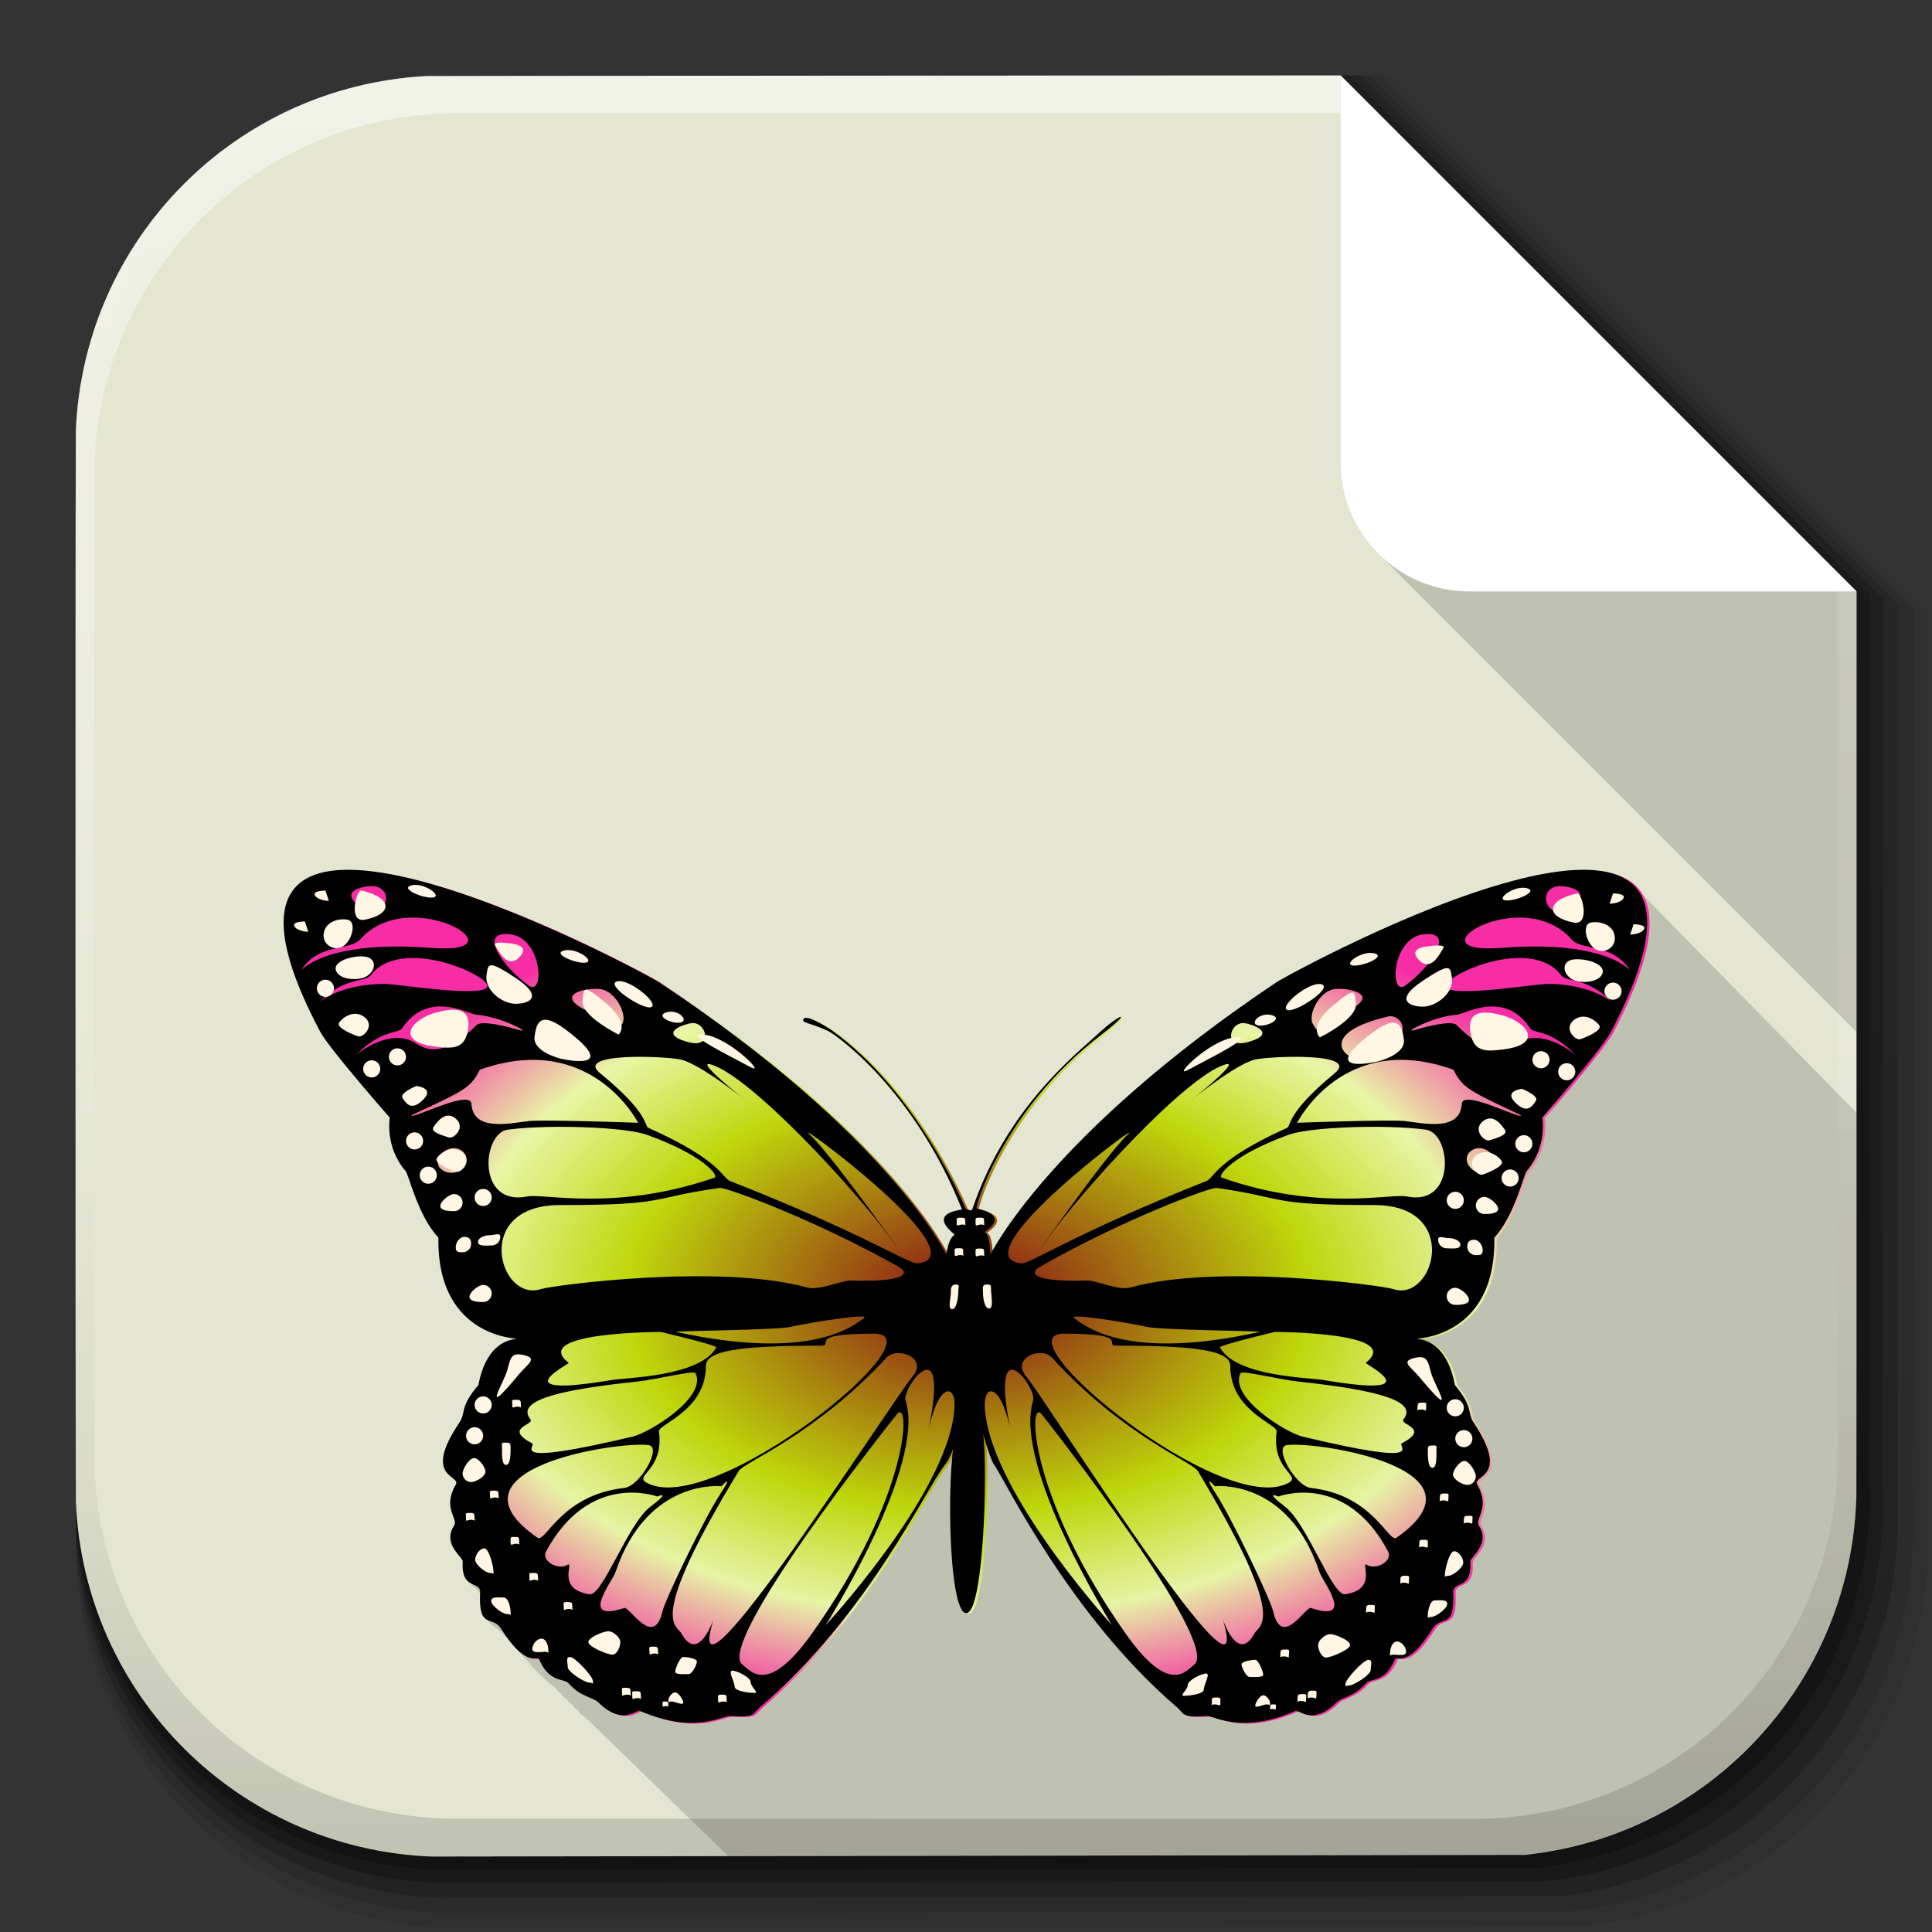 <?xml version="1.0" encoding="UTF-8" standalone="no"?>
<!-- Created with Inkscape (http://www.inkscape.org/) -->

<svg
   xmlns:dc="http://purl.org/dc/elements/1.1/"
   xmlns:cc="http://creativecommons.org/ns#"
   xmlns:rdf="http://www.w3.org/1999/02/22-rdf-syntax-ns#"
   xmlns:svg="http://www.w3.org/2000/svg"
   xmlns="http://www.w3.org/2000/svg"
   xmlns:xlink="http://www.w3.org/1999/xlink"
   version="1.1"
   width="512"
   height="512"
   id="svg2">
  <rect width="100%" height="100%" fill="#333333" stroke="none"/>
  <defs
     id="defs4">
    <linearGradient
       id="linearGradient17291">
      <stop
         id="stop17293"
         style="stop-color:#880817;stop-opacity:1"
         offset="0" />
      <stop
         id="stop17299"
         style="stop-color:#bed705;stop-opacity:0.969"
         offset="0.5" />
      <stop
         id="stop17301"
         style="stop-color:#e9f6a4;stop-opacity:0.953"
         offset="0.75" />
      <stop
         id="stop17295"
         style="stop-color:#f724a3;stop-opacity:0.952"
         offset="1" />
    </linearGradient>
    <linearGradient
       id="linearGradient3170">
      <stop
         id="stop3172"
         style="stop-color:#cc7110;stop-opacity:1"
         offset="0" />
      <stop
         id="stop3174"
         style="stop-color:#673f0b;stop-opacity:0.784"
         offset="1" />
    </linearGradient>
    <linearGradient
       id="linearGradient3938">
      <stop
         id="stop3940"
         style="stop-color:#b1f1ee;stop-opacity:0.931"
         offset="0" />
      <stop
         id="stop3942"
         style="stop-color:#132682;stop-opacity:1"
         offset="1" />
    </linearGradient>
    <linearGradient
       x1="64.478"
       y1="56.301"
       x2="78.466"
       y2="48.085"
       id="XMLID_74_-8-1"
       gradientUnits="userSpaceOnUse">
      <stop
         id="stop155-3-8"
         style="stop-color:#ffffff;stop-opacity:1"
         offset="0" />
      <stop
         id="stop157-94-6"
         style="stop-color:#e6e6e6;stop-opacity:1"
         offset="1" />
    </linearGradient>
    <radialGradient
       cx="558.354"
       cy="385.484"
       r="191.619"
       fx="558.354"
       fy="385.484"
       id="radialGradient3867"
       xlink:href="#XMLID_74_-8-1"
       gradientUnits="userSpaceOnUse"
       gradientTransform="matrix(1,0,0,1.05,0,-19.271)" />
    <linearGradient
       x1="200.051"
       y1="185.074"
       x2="200.051"
       y2="217.459"
       id="SVGID_2_"
       gradientUnits="userSpaceOnUse">
      <stop
         id="stop13"
         style="stop-color:#61b74a;stop-opacity:1"
         offset="0" />
      <stop
         id="stop15"
         style="stop-color:#449934;stop-opacity:1"
         offset="1" />
    </linearGradient>
    <linearGradient
       x1="200.051"
       y1="185.074"
       x2="200.051"
       y2="217.459"
       id="linearGradient3021"
       xlink:href="#SVGID_2_"
       gradientUnits="userSpaceOnUse"
       gradientTransform="matrix(13.578,0,0,13.578,-2026.162,-2566.71)" />
    <linearGradient
       x1="19.245"
       y1="21.031"
       x2="19.36"
       y2="44.984"
       id="linearGradient2460"
       gradientUnits="userSpaceOnUse">
      <stop
         id="stop3602"
         style="stop-color:#fafafa;stop-opacity:1"
         offset="0" />
      <stop
         id="stop3604"
         style="stop-color:#f0f0f0;stop-opacity:1"
         offset="1" />
    </linearGradient>
    <linearGradient
       x1="19.245"
       y1="21.031"
       x2="19.36"
       y2="44.984"
       id="linearGradient3096"
       xlink:href="#linearGradient2460"
       gradientUnits="userSpaceOnUse"
       gradientTransform="matrix(11.077,0,0,11.077,-9.852,-20.578)" />
    <linearGradient
       x1="1012.513"
       y1="484.417"
       x2="1006.808"
       y2="20.626"
       id="linearGradient4114-2"
       xlink:href="#ButtonShadow-0-1-1-5"
       gradientUnits="userSpaceOnUse"
       gradientTransform="matrix(1.032,0,0,1.032,-830.864,592.678)" />
    <linearGradient
       x1="45.448"
       y1="92.54"
       x2="45.448"
       y2="7.017"
       id="ButtonShadow-0-1-1-5"
       gradientUnits="userSpaceOnUse"
       gradientTransform="matrix(1.006,0,0,0.994,100,0)">
      <stop
         id="stop3750-8-9-3-6"
         style="stop-color:#000000;stop-opacity:1"
         offset="0" />
      <stop
         id="stop3752-5-6-4-2"
         style="stop-color:#000000;stop-opacity:0.588"
         offset="1" />
    </linearGradient>
    <linearGradient
       x1="1012.513"
       y1="484.417"
       x2="1006.808"
       y2="20.626"
       id="linearGradient4112-2"
       xlink:href="#ButtonShadow-0-1-1-5"
       gradientUnits="userSpaceOnUse"
       gradientTransform="matrix(1.04,0,0,1.04,-837.951,592.518)" />
    <linearGradient
       x1="45.448"
       y1="92.54"
       x2="45.448"
       y2="7.017"
       id="linearGradient5292"
       gradientUnits="userSpaceOnUse"
       gradientTransform="matrix(1.006,0,0,0.994,100,0)">
      <stop
         id="stop5294"
         style="stop-color:#000000;stop-opacity:1"
         offset="0" />
      <stop
         id="stop5296"
         style="stop-color:#000000;stop-opacity:0.588"
         offset="1" />
    </linearGradient>
    <linearGradient
       x1="1012.513"
       y1="484.417"
       x2="1006.808"
       y2="20.626"
       id="linearGradient4110-6"
       xlink:href="#ButtonShadow-0-1-1-5"
       gradientUnits="userSpaceOnUse"
       gradientTransform="matrix(1.023,0,0,1.023,-823.777,592.838)" />
    <linearGradient
       x1="45.448"
       y1="92.54"
       x2="45.448"
       y2="7.017"
       id="linearGradient5299"
       gradientUnits="userSpaceOnUse"
       gradientTransform="matrix(1.006,0,0,0.994,100,0)">
      <stop
         id="stop5301"
         style="stop-color:#000000;stop-opacity:1"
         offset="0" />
      <stop
         id="stop5303"
         style="stop-color:#000000;stop-opacity:0.588"
         offset="1" />
    </linearGradient>
    <linearGradient
       x1="1012.513"
       y1="484.417"
       x2="1006.808"
       y2="20.626"
       id="linearGradient4116-6"
       xlink:href="#ButtonShadow-0-1-1-5"
       gradientUnits="userSpaceOnUse"
       gradientTransform="matrix(1.015,0,0,1.015,-816.69,592.997)" />
    <linearGradient
       x1="45.448"
       y1="92.54"
       x2="45.448"
       y2="7.017"
       id="linearGradient5306"
       gradientUnits="userSpaceOnUse"
       gradientTransform="matrix(1.006,0,0,0.994,100,0)">
      <stop
         id="stop5308"
         style="stop-color:#000000;stop-opacity:1"
         offset="0" />
      <stop
         id="stop5310"
         style="stop-color:#000000;stop-opacity:0.588"
         offset="1" />
    </linearGradient>
    <linearGradient
       x1="1012.513"
       y1="484.417"
       x2="1006.808"
       y2="20.626"
       id="linearGradient3372"
       xlink:href="#ButtonShadow-0-1-1-5"
       gradientUnits="userSpaceOnUse"
       gradientTransform="matrix(1.007,0,0,1.007,-810.489,593.137)" />
    <linearGradient
       x1="45.448"
       y1="92.54"
       x2="45.448"
       y2="7.017"
       id="linearGradient5313"
       gradientUnits="userSpaceOnUse"
       gradientTransform="matrix(1.006,0,0,0.994,100,0)">
      <stop
         id="stop5315"
         style="stop-color:#000000;stop-opacity:1"
         offset="0" />
      <stop
         id="stop5317"
         style="stop-color:#000000;stop-opacity:0.588"
         offset="1" />
    </linearGradient>
    <linearGradient
       x1="1016.104"
       y1="476.26"
       x2="1011.953"
       y2="251.661"
       id="linearGradient4082"
       xlink:href="#linearGradient4487"
       gradientUnits="userSpaceOnUse"
       gradientTransform="translate(-146.22,369.088)" />
    <linearGradient
       id="linearGradient4487">
      <stop
         id="stop4489"
         style="stop-color:#000000;stop-opacity:1"
         offset="0" />
      <stop
         id="stop4491"
         style="stop-color:#000000;stop-opacity:0"
         offset="1" />
    </linearGradient>
    <linearGradient
       id="linearGradient3737">
      <stop
         id="stop3739"
         style="stop-color:#ffffff;stop-opacity:1"
         offset="0" />
      <stop
         id="stop3741"
         style="stop-color:#ffffff;stop-opacity:0"
         offset="1" />
    </linearGradient>
    <linearGradient
       id="linearGradient4046">
      <stop
         id="stop4048"
         style="stop-color:#000000;stop-opacity:1"
         offset="0" />
      <stop
         id="stop4050"
         style="stop-color:#ffffff;stop-opacity:0.2"
         offset="1" />
    </linearGradient>
    <linearGradient
       x1="1012.513"
       y1="484.417"
       x2="1006.808"
       y2="20.626"
       id="linearGradient5342"
       xlink:href="#ButtonShadow-0-1-1-5"
       gradientUnits="userSpaceOnUse"
       gradientTransform="matrix(1.007,0,0,1.007,-810.489,593.137)" />
    <linearGradient
       x1="1012.513"
       y1="484.417"
       x2="1006.808"
       y2="20.626"
       id="linearGradient4114-2-6"
       xlink:href="#ButtonShadow-0-1-1-5-9"
       gradientUnits="userSpaceOnUse"
       gradientTransform="matrix(1.032,0,0,1.032,-830.864,592.678)" />
    <linearGradient
       x1="45.448"
       y1="92.54"
       x2="45.448"
       y2="7.017"
       id="ButtonShadow-0-1-1-5-9"
       gradientUnits="userSpaceOnUse"
       gradientTransform="matrix(1.006,0,0,0.994,100,0)">
      <stop
         id="stop3750-8-9-3-6-4"
         style="stop-color:#000000;stop-opacity:1"
         offset="0" />
      <stop
         id="stop3752-5-6-4-2-9"
         style="stop-color:#000000;stop-opacity:0.588"
         offset="1" />
    </linearGradient>
    <linearGradient
       x1="1012.513"
       y1="484.417"
       x2="1006.808"
       y2="20.626"
       id="linearGradient4112-2-6"
       xlink:href="#ButtonShadow-0-1-1-5-9"
       gradientUnits="userSpaceOnUse"
       gradientTransform="matrix(1.04,0,0,1.04,-837.951,592.518)" />
    <linearGradient
       x1="45.448"
       y1="92.54"
       x2="45.448"
       y2="7.017"
       id="linearGradient5292-5"
       gradientUnits="userSpaceOnUse"
       gradientTransform="matrix(1.006,0,0,0.994,100,0)">
      <stop
         id="stop5294-8"
         style="stop-color:#000000;stop-opacity:1"
         offset="0" />
      <stop
         id="stop5296-4"
         style="stop-color:#000000;stop-opacity:0.588"
         offset="1" />
    </linearGradient>
    <linearGradient
       x1="1012.513"
       y1="484.417"
       x2="1006.808"
       y2="20.626"
       id="linearGradient4110-6-7"
       xlink:href="#ButtonShadow-0-1-1-5-9"
       gradientUnits="userSpaceOnUse"
       gradientTransform="matrix(1.023,0,0,1.023,-823.777,592.838)" />
    <linearGradient
       x1="45.448"
       y1="92.54"
       x2="45.448"
       y2="7.017"
       id="linearGradient5299-2"
       gradientUnits="userSpaceOnUse"
       gradientTransform="matrix(1.006,0,0,0.994,100,0)">
      <stop
         id="stop5301-9"
         style="stop-color:#000000;stop-opacity:1"
         offset="0" />
      <stop
         id="stop5303-1"
         style="stop-color:#000000;stop-opacity:0.588"
         offset="1" />
    </linearGradient>
    <linearGradient
       x1="1012.513"
       y1="484.417"
       x2="1006.808"
       y2="20.626"
       id="linearGradient4116-6-3"
       xlink:href="#ButtonShadow-0-1-1-5-9"
       gradientUnits="userSpaceOnUse"
       gradientTransform="matrix(1.015,0,0,1.015,-816.69,592.997)" />
    <linearGradient
       x1="45.448"
       y1="92.54"
       x2="45.448"
       y2="7.017"
       id="linearGradient5306-9"
       gradientUnits="userSpaceOnUse"
       gradientTransform="matrix(1.006,0,0,0.994,100,0)">
      <stop
         id="stop5308-0"
         style="stop-color:#000000;stop-opacity:1"
         offset="0" />
      <stop
         id="stop5310-6"
         style="stop-color:#000000;stop-opacity:0.588"
         offset="1" />
    </linearGradient>
    <linearGradient
       x1="1012.513"
       y1="484.417"
       x2="1006.808"
       y2="20.626"
       id="linearGradient3372-9"
       xlink:href="#ButtonShadow-0-1-1-5-9"
       gradientUnits="userSpaceOnUse"
       gradientTransform="matrix(1.007,0,0,1.007,-810.489,593.137)" />
    <linearGradient
       x1="45.448"
       y1="92.54"
       x2="45.448"
       y2="7.017"
       id="linearGradient5313-8"
       gradientUnits="userSpaceOnUse"
       gradientTransform="matrix(1.006,0,0,0.994,100,0)">
      <stop
         id="stop5315-8"
         style="stop-color:#000000;stop-opacity:1"
         offset="0" />
      <stop
         id="stop5317-1"
         style="stop-color:#000000;stop-opacity:0.588"
         offset="1" />
    </linearGradient>
    <linearGradient
       x1="1016.104"
       y1="476.26"
       x2="1011.953"
       y2="251.661"
       id="linearGradient4082-7"
       xlink:href="#linearGradient4487-8"
       gradientUnits="userSpaceOnUse"
       gradientTransform="translate(-146.22,369.088)" />
    <linearGradient
       id="linearGradient4487-8">
      <stop
         id="stop4489-0"
         style="stop-color:#000000;stop-opacity:1"
         offset="0" />
      <stop
         id="stop4491-4"
         style="stop-color:#000000;stop-opacity:0"
         offset="1" />
    </linearGradient>
    <linearGradient
       x1="993.439"
       y1="51.512"
       x2="988.786"
       y2="363.738"
       id="linearGradient4084-7"
       xlink:href="#linearGradient3737-8"
       gradientUnits="userSpaceOnUse"
       gradientTransform="translate(778.6,-360.56)" />
    <linearGradient
       id="linearGradient3737-8">
      <stop
         id="stop3739-4"
         style="stop-color:#ffffff;stop-opacity:1"
         offset="0" />
      <stop
         id="stop3741-7"
         style="stop-color:#ffffff;stop-opacity:0"
         offset="1" />
    </linearGradient>
    <linearGradient
       x1="1764.649"
       y1="155.597"
       x2="1763.69"
       y2="-55.941"
       id="linearGradient4086-1"
       xlink:href="#linearGradient4046-2"
       gradientUnits="userSpaceOnUse" />
    <linearGradient
       id="linearGradient4046-2">
      <stop
         id="stop4048-2"
         style="stop-color:#000000;stop-opacity:1"
         offset="0" />
      <stop
         id="stop4050-7"
         style="stop-color:#ffffff;stop-opacity:0.2"
         offset="1" />
    </linearGradient>
    <linearGradient
       x1="1012.513"
       y1="484.417"
       x2="1006.808"
       y2="20.626"
       id="linearGradient5342-3"
       xlink:href="#ButtonShadow-0-1-1-5-9"
       gradientUnits="userSpaceOnUse"
       gradientTransform="matrix(1.007,0,0,1.007,-810.489,593.137)" />
    <linearGradient
       id="linearGradient4487-1">
      <stop
         id="stop4489-6"
         style="stop-color:#000000;stop-opacity:1"
         offset="0" />
      <stop
         id="stop4491-0"
         style="stop-color:#000000;stop-opacity:0"
         offset="1" />
    </linearGradient>
    <linearGradient
       x1="993.439"
       y1="51.512"
       x2="988.786"
       y2="363.738"
       id="linearGradient4084-8"
       xlink:href="#linearGradient3737-9"
       gradientUnits="userSpaceOnUse"
       gradientTransform="translate(778.6,-360.56)" />
    <linearGradient
       id="linearGradient3737-9">
      <stop
         id="stop3739-7"
         style="stop-color:#ffffff;stop-opacity:1"
         offset="0" />
      <stop
         id="stop3741-4"
         style="stop-color:#ffffff;stop-opacity:0"
         offset="1" />
    </linearGradient>
    <linearGradient
       x1="1764.649"
       y1="155.597"
       x2="1763.69"
       y2="-55.941"
       id="linearGradient4086-12"
       xlink:href="#linearGradient4046-3"
       gradientUnits="userSpaceOnUse" />
    <linearGradient
       id="linearGradient4046-3">
      <stop
         id="stop4048-7"
         style="stop-color:#000000;stop-opacity:1"
         offset="0" />
      <stop
         id="stop4050-73"
         style="stop-color:#ffffff;stop-opacity:0.2"
         offset="1" />
    </linearGradient>
    <linearGradient
       id="linearGradient2760">
      <stop
         id="stop2770"
         style="stop-color:#ffffff;stop-opacity:1"
         offset="0" />
      <stop
         id="stop2764"
         style="stop-color:#a9a9a9;stop-opacity:1"
         offset="1" />
    </linearGradient>
    <linearGradient
       id="linearGradient4846">
      <stop
         id="stop4848"
         style="stop-color:#1a1a1a;stop-opacity:1"
         offset="0" />
      <stop
         id="stop4856"
         style="stop-color:#1e1e1e;stop-opacity:1"
         offset="1" />
    </linearGradient>
    <linearGradient
       id="linearGradient4922">
      <stop
         id="stop4924"
         style="stop-color:#1a1a1a;stop-opacity:1"
         offset="0" />
      <stop
         id="stop4926"
         style="stop-color:#636363;stop-opacity:1"
         offset="0.156" />
      <stop
         id="stop4928"
         style="stop-color:#b4b4b4;stop-opacity:1"
         offset="0.332" />
      <stop
         id="stop4930"
         style="stop-color:#636363;stop-opacity:1"
         offset="0.536" />
      <stop
         id="stop4932"
         style="stop-color:#000000;stop-opacity:1"
         offset="1" />
    </linearGradient>
    <linearGradient
       x1="201.331"
       y1="152.12"
       x2="166.775"
       y2="110.86"
       id="linearGradient4884"
       xlink:href="#linearGradient4888"
       gradientUnits="userSpaceOnUse"
       gradientTransform="matrix(1.276,0,0,1.276,-135.894,2.45)"
       spreadMethod="reflect" />
    <linearGradient
       id="linearGradient4888">
      <stop
         id="stop4892"
         style="stop-color:#c0821c;stop-opacity:1"
         offset="0" />
      <stop
         id="stop4894"
         style="stop-color:#e4ae48;stop-opacity:1"
         offset="1" />
    </linearGradient>
    <linearGradient
       x1="13.021"
       y1="160.826"
       x2="258.222"
       y2="158.472"
       id="linearGradient4882"
       xlink:href="#linearGradient4898"
       gradientUnits="userSpaceOnUse" />
    <linearGradient
       id="linearGradient4898">
      <stop
         id="stop4900"
         style="stop-color:#d78617;stop-opacity:1"
         offset="0" />
      <stop
         id="stop4902"
         style="stop-color:#5c1234;stop-opacity:1"
         offset="1" />
    </linearGradient>
    <linearGradient
       x1="45.448"
       y1="92.54"
       x2="45.448"
       y2="7.017"
       id="ButtonShadow"
       gradientUnits="userSpaceOnUse"
       gradientTransform="scale(1.006,0.994)">
      <stop
         id="stop3750"
         style="stop-color:#000000;stop-opacity:1"
         offset="0" />
      <stop
         id="stop3752"
         style="stop-color:#000000;stop-opacity:0.588"
         offset="1" />
    </linearGradient>
    <filter
       color-interpolation-filters="sRGB"
       id="filter3174">
      <feGaussianBlur
         stdDeviation="1.71"
         id="feGaussianBlur3176" />
    </filter>
    <linearGradient
       id="linearGradient10386">
      <stop
         id="stop10388"
         style="stop-color:#ffffff;stop-opacity:1"
         offset="0" />
      <stop
         id="stop10390"
         style="stop-color:#ffffff;stop-opacity:0"
         offset="1" />
    </linearGradient>
    <linearGradient
       x1="212.864"
       y1="11.425"
       x2="214.266"
       y2="168.283"
       id="linearGradient8264"
       xlink:href="#linearGradient2760"
       gradientUnits="userSpaceOnUse"
       gradientTransform="matrix(1.846,0,0,1.846,-123.733,86.826)"
       spreadMethod="reflect" />
    <linearGradient
       x1="18.93"
       y1="6.295"
       x2="19.36"
       y2="36.644"
       id="linearGradient3157"
       xlink:href="#linearGradient2460"
       gradientUnits="userSpaceOnUse"
       gradientTransform="matrix(12.103,0,0,12.103,-34.468,-46.187)" />
    <linearGradient
       x1="0"
       y1="0"
       x2="1"
       y2="1"
       id="acyl_gradient"
       xlink:href="#linearGradient4321" />
    <linearGradient
       id="linearGradient4321">
      <stop
         id="stop1"
         style="stop-color:#ee0c0c;stop-opacity:1"
         offset="0" />
      <stop
         id="stop2"
         style="stop-color:#7a0404;stop-opacity:1"
         offset="1" />
    </linearGradient>
    <radialGradient
       cx="94.71"
       cy="98.693"
       r="150"
       fx="94.71"
       fy="98.693"
       id="radialGradient3928"
       xlink:href="#linearGradient4321"
       gradientUnits="userSpaceOnUse"
       gradientTransform="matrix(2.425,-0.008,0.008,2.372,-135.718,-134.647)" />
    <radialGradient
       cx="94.71"
       cy="98.693"
       r="150"
       fx="94.71"
       fy="98.693"
       id="radialGradient3932"
       xlink:href="#linearGradient4321"
       gradientUnits="userSpaceOnUse"
       gradientTransform="matrix(2.425,-0.008,0.008,2.372,-135.718,-134.647)" />
    <radialGradient
       cx="110.737"
       cy="112.575"
       r="150"
       fx="110.737"
       fy="112.575"
       id="radialGradient3140"
       xlink:href="#linearGradient3938"
       gradientUnits="userSpaceOnUse"
       gradientTransform="matrix(1.653,0.006,-0.005,1.462,-50.507,-35.439)" />
    <linearGradient
       x1="-112.345"
       y1="572.447"
       x2="-109.975"
       y2="107.9"
       id="linearGradient5925"
       xlink:href="#ButtonShadow-0-1-1-5-9-5"
       gradientUnits="userSpaceOnUse"
       gradientTransform="matrix(1.007,0,0,1.007,261.627,527.411)" />
    <linearGradient
       x1="45.448"
       y1="92.54"
       x2="45.448"
       y2="7.017"
       id="ButtonShadow-0-1-1-5-9-5"
       gradientUnits="userSpaceOnUse"
       gradientTransform="matrix(1.006,0,0,0.994,100,0)">
      <stop
         id="stop3750-8-9-3-6-4-0"
         style="stop-color:#000000;stop-opacity:1"
         offset="0" />
      <stop
         id="stop3752-5-6-4-2-9-8"
         style="stop-color:#000000;stop-opacity:0.588"
         offset="1" />
    </linearGradient>
    <linearGradient
       x1="-112.345"
       y1="572.447"
       x2="-109.975"
       y2="107.9"
       id="linearGradient5927"
       xlink:href="#ButtonShadow-0-1-1-5-9-5"
       gradientUnits="userSpaceOnUse"
       gradientTransform="matrix(1.032,0,0,1.032,268.778,524.784)" />
    <linearGradient
       x1="45.448"
       y1="92.54"
       x2="45.448"
       y2="7.017"
       id="linearGradient3129"
       gradientUnits="userSpaceOnUse"
       gradientTransform="matrix(1.006,0,0,0.994,100,0)">
      <stop
         id="stop3131"
         style="stop-color:#000000;stop-opacity:1"
         offset="0" />
      <stop
         id="stop3133"
         style="stop-color:#000000;stop-opacity:0.588"
         offset="1" />
    </linearGradient>
    <linearGradient
       x1="-112.345"
       y1="572.447"
       x2="-109.975"
       y2="107.9"
       id="linearGradient5929"
       xlink:href="#ButtonShadow-0-1-1-5-9-5"
       gradientUnits="userSpaceOnUse"
       gradientTransform="matrix(1.015,0,0,1.015,263.804,526.611)" />
    <linearGradient
       x1="45.448"
       y1="92.54"
       x2="45.448"
       y2="7.017"
       id="linearGradient3136"
       gradientUnits="userSpaceOnUse"
       gradientTransform="matrix(1.006,0,0,0.994,100,0)">
      <stop
         id="stop3138"
         style="stop-color:#000000;stop-opacity:1"
         offset="0" />
      <stop
         id="stop3140"
         style="stop-color:#000000;stop-opacity:0.588"
         offset="1" />
    </linearGradient>
    <linearGradient
       x1="-112.345"
       y1="572.447"
       x2="-109.975"
       y2="107.9"
       id="linearGradient5931"
       xlink:href="#ButtonShadow-0-1-1-5-9-5"
       gradientUnits="userSpaceOnUse"
       gradientTransform="matrix(1.023,0,0,1.023,266.292,525.697)" />
    <linearGradient
       x1="45.448"
       y1="92.54"
       x2="45.448"
       y2="7.017"
       id="linearGradient3143"
       gradientUnits="userSpaceOnUse"
       gradientTransform="matrix(1.006,0,0,0.994,100,0)">
      <stop
         id="stop3145"
         style="stop-color:#000000;stop-opacity:1"
         offset="0" />
      <stop
         id="stop3147"
         style="stop-color:#000000;stop-opacity:0.588"
         offset="1" />
    </linearGradient>
    <linearGradient
       x1="-112.345"
       y1="572.447"
       x2="-109.975"
       y2="107.9"
       id="linearGradient5933"
       xlink:href="#ButtonShadow-0-1-1-5-9-5"
       gradientUnits="userSpaceOnUse"
       gradientTransform="matrix(1.04,0,0,1.04,271.266,523.87)" />
    <linearGradient
       x1="45.448"
       y1="92.54"
       x2="45.448"
       y2="7.017"
       id="linearGradient3150"
       gradientUnits="userSpaceOnUse"
       gradientTransform="matrix(1.006,0,0,0.994,100,0)">
      <stop
         id="stop3152"
         style="stop-color:#000000;stop-opacity:1"
         offset="0" />
      <stop
         id="stop3154"
         style="stop-color:#000000;stop-opacity:0.588"
         offset="1" />
    </linearGradient>
    <linearGradient
       x1="993.439"
       y1="51.512"
       x2="988.786"
       y2="363.738"
       id="linearGradient4084-8-2"
       xlink:href="#linearGradient3737-9-0"
       gradientUnits="userSpaceOnUse"
       gradientTransform="translate(-753.587,-30.143)" />
    <linearGradient
       id="linearGradient3737-9-0">
      <stop
         id="stop3739-7-5"
         style="stop-color:#ffffff;stop-opacity:1"
         offset="0" />
      <stop
         id="stop3741-4-2"
         style="stop-color:#ffffff;stop-opacity:0"
         offset="1" />
    </linearGradient>
    <linearGradient
       x1="1764.649"
       y1="155.597"
       x2="1763.69"
       y2="-55.941"
       id="linearGradient4086-12-9"
       xlink:href="#linearGradient4046-3-3"
       gradientUnits="userSpaceOnUse"
       gradientTransform="translate(-1532.187,330.416)" />
    <linearGradient
       id="linearGradient4046-3-3">
      <stop
         id="stop4048-7-5"
         style="stop-color:#000000;stop-opacity:1"
         offset="0" />
      <stop
         id="stop4050-73-5"
         style="stop-color:#ffffff;stop-opacity:0.2"
         offset="1" />
    </linearGradient>
    <linearGradient
       x1="102.875"
       y1="170.422"
       x2="153.125"
       y2="170.422"
       id="linearGradient5071"
       xlink:href="#linearGradient5059"
       gradientUnits="userSpaceOnUse" />
    <linearGradient
       id="linearGradient5059">
      <stop
         id="stop5061"
         style="stop-color:#0b0826;stop-opacity:0.498"
         offset="0" />
      <stop
         id="stop5063"
         style="stop-color:#0b0826;stop-opacity:1"
         offset="1" />
    </linearGradient>
    <linearGradient
       x1="102.875"
       y1="170.422"
       x2="153.125"
       y2="170.422"
       id="linearGradient3985"
       xlink:href="#linearGradient5059"
       gradientUnits="userSpaceOnUse" />
    <radialGradient
       cx="244.265"
       cy="286.954"
       r="62.546"
       fx="244.265"
       fy="286.954"
       id="radialGradient14612"
       xlink:href="#linearGradient3938"
       gradientUnits="userSpaceOnUse"
       gradientTransform="matrix(1,0,0,1.204,0,-58.435)"
       spreadMethod="pad" />
    <radialGradient
       cx="256.485"
       cy="343.732"
       r="180.676"
       fx="256.485"
       fy="343.732"
       id="radialGradient17297"
       xlink:href="#linearGradient17291"
       gradientUnits="userSpaceOnUse"
       gradientTransform="matrix(1,0,0,0.626,0,128.676)" />
  </defs>
  <g
     transform="translate(0,-540.362)"
     id="layer1" />
  <g
     transform="matrix(1.1,0,0,0.444,95.081,256.393)"
     id="g2036">
    <g
       transform="matrix(1.053,0,0,1.286,-1.263,-13.429)"
       id="g3712"
       style="opacity:0.4" />
  </g>
  <g
     transform="translate(97.481,231.282)"
     id="g3541" />
  <g
     transform="translate(97.481,231.282)"
     id="g3536" />
  <g
     transform="translate(-605.519,-353.968)"
     id="g4076">
    <g
       transform="translate(-926.668,684.384)"
       id="g4038" />
  </g>
  <g
     transform="translate(54.089,-616.042)"
     id="g5918">
    <path
       d="m 60.99,1111.542 144.328,-0.206 147.527,-0.241 c 49.041,-5.122 87.225,-45.726 88.537,-95.85 9e-4,-0.035 -9e-4,-0.069 0,-0.103 9e-4,-0.414 -8e-4,-0.647 0,-1.067 0.042,-21.503 0.034,-49.942 0.034,-87.765 l 0,-152.514 -68.862,-68.877 -68.897,-68.877 -152.824,0.069 c -40.253,0.017 -69.341,0.041 -91.323,0.103 -50.89,2.755 -91.336,43.548 -93.49,94.611 -0.099,30.63 -0.103,74.757 -0.103,143.018 0,68.269 0.005,112.388 0.103,143.018 2.175,51.557 43.387,92.644 94.969,94.68 z"
       id="path5873"
       style="opacity:0.25;color:#000000;fill:url(#linearGradient5925);fill-opacity:1;fill-rule:nonzero;stroke:none;stroke-width:1.5;marker:none;visibility:visible;display:inline;overflow:visible;enable-background:accumulate" />
    <path
       d="m 63.289,1123.042 147.819,-0.211 151.095,-0.247 c 50.227,-5.246 89.334,-46.832 90.678,-98.168 9e-4,-0.035 -9e-4,-0.07 0,-0.106 9e-4,-0.424 -8e-4,-0.663 0,-1.092 0.043,-22.023 0.035,-51.15 0.035,-89.888 l 0,-156.202 -70.528,-70.543 -70.563,-70.543 -156.52,0.07 c -41.226,0.018 -71.018,0.042 -93.532,0.106 -52.121,2.821 -93.545,44.601 -95.751,96.9 -0.101,31.371 -0.106,76.565 -0.106,146.477 0,69.92 0.005,115.106 0.106,146.477 2.227,52.804 44.436,94.885 97.266,96.97 z"
       id="path5902"
       style="opacity:0.1;color:#000000;fill:url(#linearGradient5927);fill-opacity:1;fill-rule:nonzero;stroke:none;stroke-width:1.5;marker:none;visibility:visible;display:inline;overflow:visible;enable-background:accumulate" />
    <path
       d="m 61.69,1115.042 145.391,-0.208 148.613,-0.243 c 49.402,-5.16 87.867,-46.063 89.189,-96.555 9e-4,-0.035 -9e-4,-0.069 0,-0.104 9e-4,-0.417 -8e-4,-0.652 0,-1.074 0.042,-21.661 0.034,-50.31 0.034,-88.411 l 0,-153.636 -69.369,-69.384 -69.404,-69.384 -153.949,0.069 c -40.549,0.017 -69.851,0.042 -91.995,0.104 -51.264,2.775 -92.009,43.868 -94.178,95.308 -0.099,30.856 -0.104,75.308 -0.104,144.071 0,68.771 0.005,113.215 0.104,144.071 2.191,51.937 43.706,93.326 95.668,95.377 z"
       id="path5906"
       style="opacity:0.25;color:#000000;fill:url(#linearGradient5929);fill-opacity:1;fill-rule:nonzero;stroke:none;stroke-width:1.5;marker:none;visibility:visible;display:inline;overflow:visible;enable-background:accumulate" />
    <path
       d="m 62.49,1119.042 146.605,-0.21 149.854,-0.245 c 49.815,-5.203 88.601,-46.447 89.933,-97.362 9e-4,-0.035 -9e-4,-0.07 0,-0.105 9e-4,-0.42 -8e-4,-0.657 0,-1.083 0.043,-21.842 0.034,-50.73 0.034,-89.149 l 0,-154.919 -69.948,-69.964 -69.983,-69.964 -155.235,0.07 c -40.888,0.018 -70.434,0.042 -92.764,0.105 -51.693,2.798 -92.777,44.235 -94.965,96.104 -0.1,31.114 -0.105,75.936 -0.105,145.274 0,69.346 0.005,114.16 0.105,145.274 2.209,52.37 44.071,94.105 96.467,96.174 z"
       id="path5910"
       style="opacity:0.2;color:#000000;fill:url(#linearGradient5931);fill-opacity:1;fill-rule:nonzero;stroke:none;stroke-width:1.5;marker:none;visibility:visible;display:inline;overflow:visible;enable-background:accumulate" />
    <path
       d="m 64.089,1127.042 149.033,-0.213 152.336,-0.249 c 50.64,-5.289 90.068,-47.217 91.423,-98.974 10e-4,-0.036 -9e-4,-0.071 0,-0.106 10e-4,-0.427 -8e-4,-0.668 0,-1.101 0.043,-22.204 0.035,-51.57 0.035,-90.626 l 0,-157.485 -71.107,-71.122 -71.142,-71.122 -157.806,0.071 c -41.565,0.018 -71.601,0.043 -94.3,0.107 -52.549,2.845 -94.314,44.967 -96.538,97.696 -0.102,31.629 -0.107,77.194 -0.107,147.68 0,70.494 0.005,116.051 0.106,147.68 2.245,53.238 44.801,95.664 98.065,97.767 z"
       id="path5914"
       style="opacity:0.08;color:#000000;fill:url(#linearGradient5933);fill-opacity:1;fill-rule:nonzero;stroke:none;stroke-width:1.5;marker:none;visibility:visible;display:inline;overflow:visible;enable-background:accumulate" />
  </g>
  <path
     d="m 114.376,492 143.262,-0.205 146.438,-0.239 c 48.679,-5.084 86.58,-45.389 87.883,-95.144 8.9e-4,-0.034 -8.7e-4,-0.068 0,-0.102 8.5e-4,-0.411 -8.2e-4,-0.643 0,-1.059 0.042,-21.345 0.034,-49.574 0.034,-87.119 l 0,-151.391 -68.353,-68.37 -68.388,-68.37 -151.695,0.068 c -39.955,0.017 -68.829,0.041 -90.649,0.102 -50.514,2.735 -90.662,43.227 -92.8,93.915 -0.098,30.405 -0.102,74.207 -0.102,141.965 0,67.766 0.005,111.56 0.102,141.965 2.158,51.177 43.066,91.962 94.268,93.983 z"
     id="rect4121"
     style="color:#000000;fill:#e4e6d2;fill-opacity:1;fill-rule:nonzero;stroke:none;stroke-width:1.5;marker:none;visibility:visible;display:inline;overflow:visible;enable-background:accumulate" />
  <g
     transform="translate(-605.519,-353.968)"
     id="g4076-9-1">
    <g
       transform="translate(-926.668,684.384)"
       id="g4038-9-8">
      <g
         id="g4929">
        <path
           d="m 355.25,20 -151.688,0.062 c -39.955,0.017 -68.836,0.032 -90.656,0.094 -4.736,0.256 -9.376,0.853 -13.906,1.75 -1.51,0.299 -3.016,0.633 -4.5,1 -2.226,0.55 -4.431,1.177 -6.594,1.875 -20.904,6.751 -38.688,20.284 -50.812,38.031 -0.108,0.159 -0.236,0.309 -0.344,0.469 -0.306,0.454 -0.607,0.915 -0.906,1.375 -1.618,2.488 -3.108,5.05 -4.5,7.688 -2.416,4.579 -4.508,9.398 -6.188,14.375 -0.014,0.04 -0.018,0.085 -0.031,0.125 -0.482,1.434 -0.927,2.88 -1.344,4.344 -0.208,0.732 -0.402,1.449 -0.594,2.188 -0.027,0.106 -0.067,0.207 -0.094,0.312 -0.163,0.636 -0.318,1.297 -0.469,1.938 -0.175,0.745 -0.342,1.467 -0.5,2.219 -0.042,0.2 -0.084,0.393 -0.125,0.594 -0.114,0.557 -0.208,1.127 -0.312,1.688 -0.141,0.758 -0.283,1.517 -0.406,2.281 -0.124,0.764 -0.238,1.542 -0.344,2.312 -0.212,1.541 -0.391,3.093 -0.531,4.656 -0.14,1.563 -0.246,3.135 -0.312,4.719 C 19.996,144.499 20,188.304 20,256.062 c 0,67.673 -0.003,111.412 0.094,141.812 1.33e-4,0.042 -1.33e-4,0.115 0,0.156 0.003,0.063 -0.003,0.125 0,0.188 0.007,0.166 0.023,0.334 0.031,0.5 0.103,2.1 0.268,4.187 0.5,6.25 0.014,0.126 0.048,0.249 0.062,0.375 0.084,0.719 0.182,1.411 0.281,2.125 0.098,0.703 0.2,1.396 0.312,2.094 0.043,0.27 0.08,0.544 0.125,0.812 0.062,0.363 0.122,0.732 0.188,1.094 0.039,0.218 0.084,0.439 0.125,0.656 0.088,0.466 0.187,0.943 0.281,1.406 0.135,0.664 0.258,1.31 0.406,1.969 0.031,0.137 0.062,0.27 0.094,0.406 0.058,0.252 0.128,0.499 0.188,0.75 0.129,0.542 0.268,1.087 0.406,1.625 0.053,0.208 0.102,0.418 0.156,0.625 0.152,0.576 0.307,1.147 0.469,1.719 0.22,0.779 0.449,1.573 0.688,2.344 0.716,2.312 1.497,4.578 2.375,6.812 0.281,0.717 0.578,1.448 0.875,2.156 0.009,0.021 0.022,0.041 0.031,0.062 0.284,0.677 0.576,1.331 0.875,2 0.029,0.064 0.065,0.124 0.094,0.188 0.281,0.626 0.55,1.256 0.844,1.875 0.05,0.104 0.106,0.208 0.156,0.312 0.276,0.576 0.557,1.149 0.844,1.719 0.069,0.138 0.149,0.269 0.219,0.406 1.444,2.828 3.018,5.59 4.719,8.25 1.276,1.995 2.619,3.92 4.031,5.812 0.471,0.631 0.952,1.256 1.438,1.875 0.971,1.238 1.972,2.468 3,3.656 C 61.815,478.79 88.262,491.871 117.875,492 l 2.625,0 C 67.525,491.6 25,448.823 25,395.75 l 0,-269.5 C 25,72.927 67.927,30 121.25,30 l 244,0 -10,-10 z M 487,151.75 l 0,244 c 0,50.257 -38.128,91.261 -87.156,95.812 l 3.188,0 c 30.127,-2.822 56.216,-19.119 72.219,-42.844 0.441,-0.654 0.887,-1.304 1.312,-1.969 0.426,-0.665 0.84,-1.355 1.25,-2.031 1.229,-2.027 2.385,-4.098 3.469,-6.219 0.361,-0.707 0.718,-1.408 1.062,-2.125 0.344,-0.717 0.673,-1.461 1,-2.188 1.602,-3.555 3.01,-7.202 4.188,-10.969 0.025,-0.082 0.037,-0.168 0.062,-0.25 0.716,-2.312 1.359,-4.68 1.906,-7.062 0.182,-0.794 0.337,-1.573 0.5,-2.375 0.163,-0.802 0.325,-1.629 0.469,-2.438 0.144,-0.809 0.282,-1.622 0.406,-2.438 0.04,-0.262 0.087,-0.518 0.125,-0.781 0.079,-0.554 0.149,-1.099 0.219,-1.656 0.025,-0.198 0.039,-0.396 0.062,-0.594 0.074,-0.623 0.156,-1.248 0.219,-1.875 0.014,-0.135 0.018,-0.272 0.031,-0.406 0.067,-0.7 0.135,-1.389 0.188,-2.094 0.005,-0.062 -0.005,-0.126 0,-0.188 0.047,-0.653 0.09,-1.312 0.125,-1.969 0.006,-0.114 0.025,-0.229 0.031,-0.344 5.1e-4,-0.01 -5e-4,-0.021 0,-0.031 0.039,-0.768 0.073,-1.54 0.094,-2.312 8.9e-4,-0.034 -8.7e-4,-0.06 0,-0.094 1e-4,-0.048 -4e-5,-0.081 0,-0.125 0.008,-0.313 -0.005,-0.624 0,-0.938 0.021,-10.672 0.028,-23.05 0.031,-37.469 0.003,-14.419 0,-30.884 0,-49.656 l 0,-151.375 -5,-5 z"
           transform="translate(1532.187,-330.416)"
           id="rect6809-2-3-8"
           style="opacity:0.5;color:#000000;fill:url(#linearGradient4084-8-2);fill-opacity:1;fill-rule:nonzero;stroke:none;stroke-width:1.5;marker:none;visibility:visible;display:inline;overflow:visible;enable-background:accumulate" />
        <path
           d="m 112.906,20.156 c -4.736,0.256 -9.376,0.853 -13.906,1.75 -1.51,0.299 -3.016,0.633 -4.5,1 -2.226,0.55 -4.431,1.177 -6.594,1.875 -2.163,0.698 -4.282,1.472 -6.375,2.312 -9.768,3.923 -18.748,9.36 -26.656,16.031 -5.084,4.289 -9.725,9.084 -13.844,14.312 -1.373,1.743 -2.683,3.539 -3.938,5.375 -0.11,0.16 -0.235,0.308 -0.344,0.469 -0.306,0.454 -0.607,0.915 -0.906,1.375 -0.809,1.244 -1.59,2.53 -2.344,3.812 -0.167,0.284 -0.336,0.558 -0.5,0.844 -0.207,0.361 -0.391,0.73 -0.594,1.094 -0.185,0.332 -0.381,0.666 -0.562,1 -0.171,0.315 -0.333,0.62 -0.5,0.938 -0.348,0.659 -0.698,1.332 -1.031,2 -0.667,1.337 -1.3,2.692 -1.906,4.062 -0.88,1.988 -1.719,4.007 -2.469,6.062 -0.026,0.071 -0.037,0.148 -0.062,0.219 -0.255,0.705 -0.51,1.412 -0.75,2.125 -0.006,0.019 0.006,0.044 0,0.062 -0.478,1.425 -0.93,2.859 -1.344,4.312 -0.018,0.063 -0.045,0.125 -0.062,0.188 -0.189,0.669 -0.356,1.326 -0.531,2 -0.03,0.115 -0.064,0.228 -0.094,0.344 -0.16,0.626 -0.321,1.275 -0.469,1.906 -0.141,0.599 -0.277,1.178 -0.406,1.781 -0.056,0.261 -0.102,0.52 -0.156,0.781 -0.02,0.095 -0.043,0.186 -0.062,0.281 -0.111,0.547 -0.21,1.106 -0.312,1.656 -0.048,0.259 -0.11,0.522 -0.156,0.781 -0.089,0.499 -0.169,0.998 -0.25,1.5 -0.051,0.313 -0.109,0.624 -0.156,0.938 -0.069,0.455 -0.125,0.918 -0.188,1.375 -0.106,0.77 -0.193,1.536 -0.281,2.312 -0.088,0.776 -0.18,1.562 -0.25,2.344 -0.139,1.553 -0.246,3.114 -0.312,4.688 -4.41e-4,0.01 4.38e-4,0.021 0,0.031 -2.7e-5,0.008 2.7e-5,0.023 0,0.031 C 19.996,144.529 20,188.323 20,256.062 c 0,67.692 -0.003,111.443 0.094,141.844 1.07e-4,0.033 -1.07e-4,0.092 0,0.125 0.002,0.052 -0.002,0.104 0,0.156 0.008,0.187 0.022,0.376 0.031,0.562 0.106,2.143 0.292,4.271 0.531,6.375 0.002,0.021 -0.002,0.042 0,0.062 0.089,0.773 0.206,1.514 0.312,2.281 0.108,0.778 0.218,1.572 0.344,2.344 0.111,0.676 0.219,1.36 0.344,2.031 0.017,0.094 0.045,0.187 0.062,0.281 0.089,0.475 0.185,0.965 0.281,1.438 0.116,0.569 0.218,1.122 0.344,1.688 0.051,0.231 0.103,0.457 0.156,0.688 0.055,0.242 0.13,0.477 0.188,0.719 0.169,0.71 0.347,1.421 0.531,2.125 0.011,0.041 0.02,0.084 0.031,0.125 0.154,0.586 0.304,1.168 0.469,1.75 0.044,0.156 0.08,0.313 0.125,0.469 0.179,0.623 0.371,1.257 0.562,1.875 0.035,0.113 0.059,0.231 0.094,0.344 0.206,0.655 0.437,1.288 0.656,1.938 0.257,0.762 0.506,1.528 0.781,2.281 0.015,0.04 0.017,0.085 0.031,0.125 0.261,0.713 0.536,1.42 0.812,2.125 0.277,0.707 0.582,1.426 0.875,2.125 0.013,0.03 0.018,0.064 0.031,0.094 0.281,0.668 0.58,1.308 0.875,1.969 0.126,0.282 0.246,0.563 0.375,0.844 0.187,0.407 0.371,0.815 0.562,1.219 0.05,0.106 0.106,0.207 0.156,0.312 0.296,0.618 0.598,1.233 0.906,1.844 0.105,0.207 0.206,0.419 0.312,0.625 0.31,0.602 0.647,1.187 0.969,1.781 0.377,0.697 0.763,1.408 1.156,2.094 0.252,0.44 0.491,0.877 0.75,1.312 0.144,0.243 0.291,0.477 0.438,0.719 0.41,0.676 0.825,1.335 1.25,2 0.851,1.329 1.744,2.653 2.656,3.938 0.379,0.535 0.767,1.067 1.156,1.594 0.138,0.186 0.267,0.377 0.406,0.562 0.294,0.392 0.606,0.769 0.906,1.156 0.2,0.258 0.392,0.526 0.594,0.781 0.083,0.105 0.166,0.208 0.25,0.312 0.325,0.408 0.668,0.817 1,1.219 0.5,0.606 0.986,1.187 1.5,1.781 0.514,0.594 1.034,1.2 1.562,1.781 1.056,1.163 2.139,2.296 3.25,3.406 1.105,1.105 2.218,2.198 3.375,3.25 0.006,0.005 0.026,-0.005 0.031,0 1.744,1.584 3.55,3.106 5.406,4.562 16.595,13.027 37.533,20.807 60.344,20.906 0.147,6.4e-4 0.29,0 0.438,0 l 139.312,-0.219 145.406,-0.219 c 30.127,-2.82 56.216,-19.128 72.219,-42.844 0.441,-0.654 0.887,-1.304 1.312,-1.969 0.299,-0.467 0.584,-0.934 0.875,-1.406 0.122,-0.199 0.254,-0.394 0.375,-0.594 0.049,-0.08 0.077,-0.17 0.125,-0.25 0.36,-0.597 0.715,-1.176 1.062,-1.781 0.788,-1.372 1.559,-2.774 2.281,-4.188 0.361,-0.707 0.718,-1.44 1.062,-2.156 0.344,-0.717 0.673,-1.43 1,-2.156 0.982,-2.179 1.894,-4.395 2.719,-6.656 0.016,-0.043 0.047,-0.082 0.062,-0.125 0.258,-0.711 0.476,-1.438 0.719,-2.156 0.233,-0.69 0.47,-1.366 0.688,-2.062 0.023,-0.072 0.04,-0.146 0.062,-0.219 0.716,-2.312 1.359,-4.68 1.906,-7.062 0.182,-0.794 0.337,-1.573 0.5,-2.375 0.163,-0.802 0.325,-1.629 0.469,-2.438 0.144,-0.809 0.282,-1.622 0.406,-2.438 0.041,-0.272 0.086,-0.539 0.125,-0.812 0.077,-0.544 0.15,-1.078 0.219,-1.625 0.026,-0.208 0.037,-0.417 0.062,-0.625 0.073,-0.613 0.157,-1.228 0.219,-1.844 0.015,-0.145 0.017,-0.293 0.031,-0.438 0.073,-0.763 0.132,-1.513 0.188,-2.281 0.056,-0.768 0.118,-1.54 0.156,-2.312 0.039,-0.778 0.073,-1.561 0.094,-2.344 8.9e-4,-0.034 -8.7e-4,-0.06 0,-0.094 7e-5,-0.036 -4e-5,-0.06 0,-0.094 0.008,-0.324 -0.005,-0.644 0,-0.969 0.021,-10.672 0.028,-23.05 0.031,-37.469 0.003,-14.419 0,-30.884 0,-49.656 l 0,-151.375 -5,-5 0,234 C 487,439.072 444.072,482 390.75,482 l -269.5,0 C 67.927,482 25,439.072 25,385.75 l 0,-269.5 c 0,-51.519 40.071,-93.324 90.875,-96.094 -0.862,0.002 -2.128,-0.002 -2.969,0 z"
           transform="translate(1532.187,-330.416)"
           id="path3981-7-8"
           style="opacity:0.15;color:#000000;fill:url(#linearGradient4086-12-9);fill-opacity:1;fill-rule:nonzero;stroke:none;stroke-width:1.5;marker:none;visibility:visible;display:inline;overflow:visible;enable-background:accumulate" />
      </g>
    </g>
  </g>
  <path
     d="m 355.25,20 0,102.562 c 0,9.779 4.106,18.582 10.688,24.812 l 126.062,126.094 0,-116.719 -68.375,-68.375 z"
     id="path6657"
     style="fill:#000000;fill-opacity:0.157;fill-rule:nonzero;stroke:none" />
  <path
     d="m 355.253,20 0,102.555 c 0,18.882 15.303,34.185 34.185,34.185 l 102.555,0 -136.74,-136.74"
     id="path24"
     style="fill:#ffffff;fill-opacity:1;fill-rule:nonzero;stroke:none" />
  <path
     d="m 433.656,235.406 c -95.172,178.782 -320.414,62.223 -311.031,178.438 -0.223,3.798 0.915,5.039 2.125,5.719 0.4,0.736 0.95,1.158 1.5,1.469 0.283,0.528 0.622,0.904 1,1.188 -0.219,5.283 0.759,6.525 2.062,7.125 0.381,0.844 0.903,1.262 1.5,1.531 5.964,4.741 10.16,12.01 16.375,16.375 0.02,0.021 0.043,0.042 0.062,0.062 0.376,0.799 0.891,1.175 1.469,1.438 0.373,0.828 0.886,1.232 1.469,1.5 0.02,0.021 0.043,0.042 0.062,0.062 0.361,0.752 0.861,1.116 1.406,1.375 0.026,0.027 0.037,0.068 0.062,0.094 0.359,0.767 0.859,1.144 1.406,1.406 0.047,0.049 0.079,0.109 0.125,0.156 0.374,0.764 0.872,1.118 1.438,1.375 13.622,13.196 26.167,25.395 38.25,37.156 l 64.688,-0.094 146.438,-0.219 c 48.679,-5.084 86.604,-45.401 87.906,-95.156 8.9e-4,-0.034 -8.7e-4,-0.06 0,-0.094 8.5e-4,-0.411 -8.2e-4,-0.646 0,-1.062 C 492.011,373.905 492,345.67 492,308.125 l 0,-13.25 c -17.108,-17.428 -36.158,-36.858 -58.344,-59.469 z"
     id="path3893"
     style="fill:#000000;fill-opacity:0.157;stroke:none" />
  <path
     d="m 253.535,327.27 c -7.27,-5.907 2.135,-6.37 2.045,-6.588 -12.949,-32.26 -33.832,-46.499 -35.44,-47.254 -4.962,-2.326 -7.361,-2.108 -6.479,-3.28 0.872,-1.172 6.606,2.499 7.388,3.053 22.945,16.357 35.44,47.254 35.44,47.254 0,0 1.59,0.909 1.817,0.227 9.087,-26.807 27.262,-40.893 33.396,-46.572 6.134,-5.68 9.36,-6.234 0.909,0.227 -26.126,19.992 -33.614,46.027 -33.169,46.118 10.45,2.272 0.454,7.27 0.909,6.815 2.744,-2.744 2.726,5.452 2.726,5.452 0,0 15.448,-31.805 75.879,-72.244 3.726,-2.49 134.037,-73.607 88.601,13.177 -2.354,4.507 -18.174,22.718 -18.174,22.718 0,0 1.363,7.724 -4.089,14.085 -0.936,1.09 -3.181,11.813 -8.633,17.72 -1.536,1.672 -0.018,-1.436 0,0 0.454,27.262 -21.873,26.662 -20.446,26.807 8.633,0.909 9.869,12.113 9.996,12.268 4.998,5.907 3.181,7.27 4.998,9.996 9.814,14.712 -0.536,13.831 0.909,16.357 3.635,6.361 -0.763,8.987 0.454,10.905 3.18,4.998 -2.345,8.188 -2.272,9.542 0.454,7.724 -4.689,4.907 -4.544,8.179 0.454,9.996 -3.181,5.907 -5.452,9.542 -6.815,10.905 -9.424,6.861 -9.996,8.179 -2.726,6.361 -6.379,4.834 -7.724,6.361 -3.181,3.635 -6.361,3.635 -7.724,4.998 -6.361,6.361 -9.969,1.872 -10.905,2.272 -14.54,6.361 -21.355,1.218 -23.627,1.363 -6.815,0.454 -5.77,-0.6 -7.724,-2.272 -28.625,-24.536 -45.436,-59.976 -48.617,-64.519 -1.3,-1.854 -4.071,-12.459 -3.181,-9.996 1.817,4.998 0.909,49.526 -4.089,49.526 -4.998,0 -5.452,-41.801 -2.272,-49.526 1,-2.426 -0.845,7.17 -3.217,9.996 -4.962,5.907 -20.256,39.984 -49.253,64.519 -1.972,1.672 -0.918,2.726 -7.824,2.272 -2.29,-0.145 -9.205,4.998 -23.927,-1.363 -0.945,-0.4 -4.607,4.089 -11.05,-2.272 -1.381,-1.363 -4.598,-1.363 -7.824,-4.998 -1.354,-1.527 -5.062,0 -7.824,-6.361 -0.573,-1.318 -3.217,2.726 -10.123,-8.179 -2.299,-3.635 -5.989,0.454 -5.525,-9.542 0.154,-3.271 -5.062,-0.454 -4.598,-8.179 0.082,-1.354 -5.525,-4.544 -2.308,-9.542 1.236,-1.917 -3.217,-4.544 0.464,-10.905 1.463,-2.526 -9.015,-1.645 0.918,-16.357 1.845,-2.726 0,-4.089 5.062,-9.996 0.136,-0.154 1.381,-11.359 10.132,-12.268 1.445,-0.145 -21.173,0.454 -20.71,-26.807 0.018,-1.436 1.554,1.672 0,0 -5.525,-5.907 -7.797,-16.63 -8.751,-17.72 -5.525,-6.361 -4.144,-14.085 -4.144,-14.085 0,0 -16.021,-18.211 -18.402,-22.718 -46.027,-86.783 85.974,-15.666 89.746,-13.177 61.212,40.438 76.133,72.244 76.133,72.244 0,0 0.327,-2.317 0.909,-3.635 0.582,-1.309 1.418,-1.645 1.209,-1.817 z"
     id="path4-0"
     style="fill:url(#radialGradient17297);fill-opacity:1;stroke:none" />
  <path
     d="m 252.89,327.079 c -7.27,-5.907 2.127,-6.379 2.045,-6.588 -12.949,-32.26 -33.832,-46.499 -35.44,-47.254 -4.962,-2.326 -7.361,-2.108 -6.488,-3.28 0.872,-1.172 6.615,2.499 7.397,3.053 22.945,16.357 35.44,47.254 35.44,47.254 0,0 1.59,0.909 1.817,0.227 9.087,-26.807 27.262,-40.893 33.396,-46.572 6.134,-5.68 9.36,-6.234 0.909,0.227 -26.126,19.992 -33.614,46.018 -33.168,46.118 10.45,2.272 0.454,7.27 0.909,6.815 2.744,-2.744 2.726,5.452 2.726,5.452 0,0 15.448,-31.805 75.879,-72.244 3.717,-2.49 134.037,-73.607 88.601,13.177 -2.354,4.498 -18.174,22.718 -18.174,22.718 0,0 1.363,7.724 -4.089,14.085 -0.936,1.09 -3.181,11.813 -8.633,17.72 -1.536,1.672 -0.027,-1.436 0,0 0.454,27.262 -21.873,26.662 -20.446,26.807 8.633,0.909 9.86,12.113 9.996,12.268 4.998,5.907 3.181,7.27 4.998,9.996 9.805,14.712 -0.536,13.831 0.909,16.357 3.635,6.361 -0.763,8.987 0.454,10.905 3.18,4.998 -2.354,8.179 -2.272,9.542 0.454,7.724 -4.689,4.907 -4.544,8.179 0.454,9.996 -3.181,5.907 -5.452,9.542 -6.815,10.905 -9.433,6.861 -9.996,8.179 -2.726,6.361 -6.388,4.834 -7.724,6.361 -3.181,3.635 -6.361,3.635 -7.724,4.998 -6.361,6.361 -9.969,1.863 -10.905,2.272 -14.54,6.361 -21.355,1.209 -23.627,1.363 -6.815,0.454 -5.77,-0.6 -7.724,-2.272 -28.625,-24.536 -45.436,-59.976 -48.617,-64.519 -1.3,-1.863 -4.08,-12.459 -3.181,-9.996 1.817,4.998 0.909,49.526 -4.089,49.526 -4.998,0 -5.452,-41.801 -2.272,-49.526 1,-2.426 -0.845,7.161 -3.217,9.996 -4.962,5.907 -20.256,39.984 -49.253,64.519 -1.972,1.672 -0.918,2.726 -7.824,2.272 -2.29,-0.154 -9.205,4.998 -23.927,-1.363 -0.945,-0.409 -4.607,4.089 -11.05,-2.272 -1.381,-1.363 -4.598,-1.363 -7.824,-4.998 -1.354,-1.527 -5.062,0 -7.824,-6.361 -0.573,-1.318 -3.226,2.726 -10.123,-8.179 -2.308,-3.635 -5.989,0.454 -5.525,-9.542 0.154,-3.271 -5.062,-0.454 -4.607,-8.179 0.082,-1.363 -5.516,-4.544 -2.299,-9.542 1.236,-1.917 -3.217,-4.544 0.464,-10.905 1.463,-2.526 -9.015,-1.645 0.918,-16.357 1.845,-2.726 0,-4.089 5.062,-9.996 0.136,-0.154 1.381,-11.359 10.132,-12.268 1.445,-0.145 -21.173,0.454 -20.719,-26.807 0.027,-1.436 1.563,1.672 0,0 -5.516,-5.907 -7.797,-16.63 -8.742,-17.72 -5.525,-6.361 -4.144,-14.085 -4.144,-14.085 0,0 -16.021,-18.22 -18.411,-22.718 -46.018,-86.783 85.984,-15.666 89.755,-13.177 61.212,40.438 76.133,72.244 76.133,72.244 0,0 0.327,-2.317 0.909,-3.635 0.582,-1.309 1.418,-1.645 1.209,-1.817 z m 34.986,12.268 c 2.763,-0.091 8.387,2.772 11.813,1.817 23.109,-6.416 66.628,-0.509 69.517,0.454 10.905,3.635 18.174,-22.264 -4.998,-22.264 -28.652,0 -22.718,-1.817 -41.801,-4.544 -1.617,-0.227 -25.008,8.451 -46.799,20.901 -3.181,1.817 -1.363,4.089 12.268,3.635 z m -17.266,-4.544 c 2.308,0.254 13.631,-7.724 49.071,-21.809 2.154,-0.854 2.272,-5.452 21.355,-14.085 1.245,-0.563 -0.454,-3.635 12.722,-14.54 6.516,-5.389 -15.903,-4.544 -20.901,-3.635 -4.998,0.909 -17.266,10.905 -17.266,10.905 0,0 13.794,-10.968 9.087,-9.542 -10.45,3.181 -37.712,33.168 -46.799,45.891 -9.087,12.722 14.994,-21.809 20.901,-27.262 5.907,-5.452 -44.982,32.26 -28.171,34.077 z M 372.842,317.083 c 13.195,2.644 11.813,-16.811 4.998,-17.72 -10.514,-1.399 -30.542,-0.745 -36.349,1.363 -14.994,5.452 -18.929,10.932 -17.72,11.359 25.899,9.087 44.528,4.089 49.071,4.998 z m -0.454,-19.992 c 5.38,0.672 14.54,2.726 14.994,-4.544 0.227,-3.653 12.722,2.726 15.448,3.181 2.254,0.373 -9.542,-4.353 -13.631,-7.27 -3.18,-2.272 -3.735,-4.871 -4.089,-4.998 -29.079,-10.45 -41.347,14.085 -41.347,14.085 0,0 24.99,-0.909 28.625,-0.454 z m 59.522,-39.984 c -4.544,-7.27 -12.686,-5.034 -15.448,-8.179 -13.177,-14.994 -43.691,4.235 -18.629,2.272 29.079,-2.272 34.613,6.77 34.077,5.907 z m -21.809,3.635 c 12.277,0 17.72,5.452 16.811,4.544 -6.361,-6.361 -11.813,-4.998 -13.177,-6.815 -8.106,-10.805 -32.26,0.454 -30.442,3.181 1.817,2.726 23.627,-0.909 26.807,-0.909 z m -42.256,8.633 c -19.083,4.544 -10.905,11.359 -8.633,10.905 17.657,-3.526 12.613,-11.85 8.633,-10.905 z m 9.542,-21.809 c -8.633,0.909 -9.214,16.639 -4.998,13.631 6.361,-4.544 13.631,-14.54 4.998,-13.631 z m -22.718,21.355 c 12.722,-4.998 3.18,-7.27 -0.909,-6.815 -4.089,0.454 -7.115,6.661 -5.907,9.087 2.726,5.452 4.353,-1.299 6.816,-2.272 z m 39.984,41.347 c 4.089,-2.272 -0.909,-7.724 -4.544,-5.452 -3.635,2.272 0.454,7.724 4.544,5.452 z m -8.633,-38.621 c 10.696,10.696 14.994,4.998 17.266,4.089 7.379,-2.953 15.448,4.998 14.085,3.635 -6.615,-6.616 -10.905,-5.452 -11.813,-6.815 -6.915,-10.378 -17.229,-3.798 -19.538,-3.635 -6.361,0.454 -14.258,4.916 -11.359,4.089 3.181,-0.909 9.996,-2.726 11.359,-1.363 z m 30.442,-31.351 c 6.361,-4.544 -2.017,-5.698 -3.635,-5.452 -5.907,0.909 -2.726,9.996 3.635,5.452 z m -144.487,124.495 c 4.998,5.907 60.885,94.507 52.252,64.974 -1.172,-4.017 3.18,12.268 8.178,3.181 1.399,-2.544 9.224,-2.808 -14.994,-43.164 -1.363,-2.272 -19.992,-9.542 -38.621,-29.988 -2.817,-3.099 -10.968,0.091 -6.815,4.998 z m 50.434,31.351 c 4.089,6.361 14.258,27.671 14.994,30.897 2.272,9.996 8.633,-1.363 9.996,-0.909 11.959,3.989 3.18,-6.815 2.272,-9.542 -8.333,-24.99 -27.716,-22.718 -27.716,-22.718 0,0 -3.635,-4.089 0.454,2.272 z m -24.081,36.803 c 11.486,16.33 15.903,9.996 18.174,8.179 6.997,-5.598 -37.512,-62.684 -40.438,-66.337 -3.635,-4.544 -3.635,21.355 22.264,58.158 z m 42.256,-33.623 c 5.907,4.544 12.486,23.69 15.903,23.172 9.087,-1.363 3.635,-9.087 5.907,-7.724 2.272,1.363 6.816,-1.063 5.452,-3.635 -11.359,-21.355 -29.079,-14.54 -29.079,-14.54 0,0 -4.089,-1.817 1.817,2.726 z m -58.613,-45.891 c -17.72,0 42.256,49.071 59.522,39.53 3.58,-1.981 -4.544,-3.181 -3.181,-13.631 0.255,-1.908 -12.268,-5.452 -12.268,-17.266 0,-3.853 -7.197,-5.452 -29.988,-5.452 -4.089,0 4.462,-3.181 -14.085,-3.181 z m 65.428,40.893 c 16.602,1.845 20.546,14.703 22.718,13.177 25.899,-18.174 -20.655,-25.59 -29.079,-24.536 -3.635,0.454 2.272,10.905 6.361,11.359 z m -62.702,-44.982 c 3.181,2.272 14.085,11.359 49.071,3.635 1.336,-0.291 -26.353,-0.454 -29.988,-1.363 -3.635,-0.909 -21.237,-3.808 -19.083,-2.272 z m 60.43,31.351 c 34.077,8.179 25.081,2.49 26.353,1.817 7.724,-4.089 -0.718,-4.898 0.454,-6.361 3.826,-4.78 -6.361,-7.724 -27.716,-9.996 -5.053,-0.536 -15.067,-3.044 -15.448,-2.272 -3.18,6.361 12.004,15.766 16.357,16.811 z m 5.452,-14.994 c 29.534,4.998 11.005,-4.262 11.359,-4.544 10.45,-8.179 -24.081,-8.179 -24.081,-8.179 0,0 -14.839,3.526 -14.54,4.089 4.089,7.724 23.654,8.024 27.262,8.633 z m -55.887,64.974 c 0,0 -26.353,-42.256 -20.901,-59.522 1.1,-3.462 -11.813,-20.446 -5.907,8.179 0.091,0.445 -1.118,-6.079 -3.18,-9.087 -2.063,-3.008 -4.944,-2.017 -3.181,6.815 4.444,22.2 33.169,53.615 33.169,53.615 z m 35.895,-154.483 c 6.815,-1.817 3.635,-4.089 -0.454,-4.998 -4.089,-0.909 -6.361,6.815 0.454,4.998 z m -92.436,59.522 c -22.064,-12.45 -45.763,-21.128 -47.408,-20.901 -19.329,2.726 -13.313,4.544 -42.337,4.544 -23.472,0 -16.112,25.899 -5.062,22.264 2.926,-0.963 47.008,-6.87 70.417,-0.454 3.462,0.954 9.169,-1.908 11.968,-1.817 13.804,0.454 15.648,-1.817 12.422,-3.635 z m -23.472,-34.986 c 5.979,5.452 30.379,39.984 21.173,27.262 -9.205,-12.722 -36.822,-42.71 -47.408,-45.891 -4.762,-1.427 9.205,9.542 9.205,9.542 0,0 -12.422,-9.996 -17.493,-10.905 -5.062,-0.909 -27.762,-1.754 -21.164,3.635 13.34,10.905 11.623,13.976 12.886,14.54 19.329,8.633 19.447,13.231 21.628,14.085 35.904,14.085 47.372,22.064 49.707,21.809 17.029,-1.817 -34.513,-39.53 -28.534,-34.077 z m -25.317,11.359 c 1.236,-0.427 -2.753,-5.907 -17.947,-11.359 -5.879,-2.108 -26.171,-2.763 -36.822,-1.363 -6.897,0.909 -8.297,20.365 5.062,17.72 4.607,-0.909 23.472,4.089 49.707,-4.998 z m -20.246,-14.54 c 0,0 -12.431,-24.536 -41.883,-14.085 -0.354,0.127 -0.918,2.726 -4.144,4.998 -4.135,2.917 -16.084,7.642 -13.804,7.27 2.763,-0.454 15.412,-6.834 15.648,-3.181 0.454,7.27 9.742,5.216 15.185,4.544 3.68,-0.454 28.997,0.454 28.997,0.454 z m -54.769,-46.345 c 25.381,1.963 -5.525,-17.266 -18.874,-2.272 -2.799,3.144 -11.041,0.909 -15.648,8.179 -0.545,0.863 5.062,-8.179 34.522,-5.907 z m 14.73,10.45 c 1.836,-2.726 -22.627,-13.985 -30.842,-3.181 -1.381,1.817 -6.906,0.454 -13.349,6.815 -0.918,0.909 4.598,-4.544 17.03,-4.544 3.226,0 25.317,3.635 27.162,0.909 z m 15.648,7.724 c 19.329,4.544 11.041,11.359 8.742,10.905 -17.884,-3.526 -12.777,-11.85 -8.742,-10.905 z m -4.607,-8.179 c 4.271,3.008 3.68,-12.722 -5.062,-13.631 -8.742,-0.909 -1.381,9.087 5.062,13.631 z m 24.854,9.996 c 1.227,-2.426 -1.845,-8.633 -5.979,-9.087 -4.144,-0.454 -13.813,1.817 -0.927,6.815 2.499,0.972 4.144,7.724 6.906,2.272 z m -42.801,33.623 c -3.68,-2.272 -8.751,3.181 -4.607,5.452 4.144,2.272 8.288,-3.181 4.607,-5.452 z m 15.648,-31.805 c 2.935,0.827 -5.062,-3.635 -11.505,-4.089 -2.345,-0.164 -12.786,-6.743 -19.792,3.635 -0.927,1.363 -5.271,0.2 -11.968,6.815 -1.381,1.363 6.788,-6.588 14.267,-3.635 2.299,0.909 6.661,6.606 17.493,-4.089 1.381,-1.363 8.278,0.454 11.505,1.363 z M 99.152,234.843 c -1.636,-0.245 -10.123,0.909 -3.68,5.452 6.443,4.544 9.669,-4.544 3.68,-5.452 z M 234.934,359.793 c -18.874,20.446 -37.748,27.716 -39.13,29.988 -24.526,40.356 -16.602,40.62 -15.185,43.164 5.062,9.087 9.478,-7.197 8.288,-3.181 -8.751,29.534 47.862,-59.067 52.924,-64.974 4.207,-4.907 -4.044,-8.097 -6.897,-4.998 z m -43.728,34.077 c 0,0 -19.638,-2.272 -28.08,22.718 -0.918,2.726 -9.805,13.531 2.308,9.542 1.381,-0.454 7.824,10.905 10.123,0.909 0.745,-3.226 11.05,-24.536 15.185,-30.897 4.144,-6.361 0.464,-2.272 0.464,-2.272 z m 46.481,-19.083 c -2.953,3.653 -48.044,60.739 -40.956,66.337 2.299,1.817 6.77,8.151 18.411,-8.179 26.235,-36.803 26.235,-62.702 22.546,-58.158 z m -63.511,21.809 c 0,0 -17.947,-6.815 -29.452,14.54 -1.39,2.572 3.217,4.998 5.516,3.635 2.308,-1.363 -3.217,6.361 5.989,7.724 3.462,0.518 10.123,-18.629 16.103,-23.172 5.989,-4.544 1.845,-2.726 1.845,-2.726 z m 43.264,-39.984 c -23.091,0 -30.379,1.599 -30.379,5.452 0,11.813 -12.677,15.357 -12.422,17.266 1.381,10.45 -6.852,11.65 -3.226,13.631 17.493,9.542 78.241,-39.53 60.294,-39.53 -18.783,0 -10.123,3.181 -14.267,3.181 z m -45.563,26.353 c -8.533,-1.054 -55.696,6.361 -29.461,24.536 2.199,1.527 6.197,-11.332 23.018,-13.177 4.144,-0.454 10.123,-10.905 6.443,-11.359 z m 37.739,-31.351 c -3.68,0.909 -31.724,1.072 -30.379,1.363 35.44,7.724 46.49,-1.363 49.707,-3.635 2.181,-1.536 -15.648,1.363 -19.329,2.272 z m -25.317,12.268 c -0.391,-0.772 -10.532,1.736 -15.648,2.272 -21.628,2.272 -31.951,5.216 -28.07,9.996 1.181,1.463 -7.37,2.272 0.454,6.361 1.29,0.672 -7.824,6.361 26.698,-1.817 4.407,-1.045 19.792,-10.45 16.566,-16.811 z m 5.525,-6.815 c 0.309,-0.563 -14.73,-4.089 -14.73,-4.089 0,0 -34.977,0 -24.39,8.179 0.363,0.282 -18.411,9.542 11.504,4.544 3.662,-0.609 23.472,-0.909 27.616,-8.633 z m 62.593,19.992 c 1.79,-8.833 -1.136,-9.823 -3.217,-6.815 -2.09,3.008 -3.317,9.533 -3.226,9.087 5.989,-28.625 -7.088,-11.641 -5.979,-8.179 5.516,17.266 -21.173,59.522 -21.173,59.522 0,0 29.097,-31.415 33.596,-53.615 z m -69.499,-105.867 c -4.144,0.909 -7.361,3.181 -0.454,4.998 6.897,1.817 4.598,-5.907 0.454,-4.998 z"
     id="path6-8"
     style="fill:#000000;stroke:none" />
  <path
     d="m 398.386,278.108 c -4.053,0.509 -7.724,0.909 -8.633,-4.089 -0.909,-4.998 1.363,-6.815 8.178,-4.998 6.815,1.817 11.359,7.724 0.454,9.087 z m -33.168,3.181 c 0,0 -17.011,4.017 -1.363,-7.724 7.27,-5.452 7.724,-0.909 8.178,1.817 0.682,4.062 -6.815,5.907 -6.815,5.907 z m 51.797,-36.803 c -7.588,-1.518 -7.27,-5.907 0.909,-7.724 1.336,-0.291 3.635,8.633 -0.909,7.724 z m 4.544,0 c 2.272,-0.454 5.907,0.454 6.361,3.635 0.454,3.181 -3.18,4.998 -5.452,3.181 -2.272,-1.817 -3.181,-6.361 -0.909,-6.815 z m -5.452,9.996 c 2.272,-0.909 9.087,0.454 8.633,3.181 -0.454,2.726 -5.907,3.181 -8.178,1.817 -2.272,-1.363 -2.726,-4.089 -0.454,-4.998 z m 0.909,15.903 c 2.726,-2.272 5.907,0 6.816,1.363 0.909,1.363 -3.635,3.181 -4.998,3.635 -1.363,0.454 -4.544,-2.726 -1.817,-4.998 z m 10.45,-33.623 c 0,0 3.635,0 2.726,1.363 -0.909,1.363 -3.635,1.363 -3.635,1.363 z m 5.452,8.179 c 0,0 3.635,0 2.726,1.363 -0.909,1.363 -3.635,1.363 -3.635,1.363 z m -29.534,43.619 c 0,0 4.544,1.817 3.635,3.181 -0.909,1.363 -2.272,3.635 -5.452,0.454 -3.181,-3.181 1.817,-3.635 1.817,-3.635 z m -12.268,17.72 c 2.726,-2.272 5.907,0 6.816,1.363 0.909,1.363 -3.635,3.181 -4.998,3.635 -1.363,0.454 -4.544,-2.726 -1.817,-4.998 z m 1.817,-9.087 c 2.726,-2.272 4.998,0.909 5.907,2.272 0.909,1.363 -2.726,2.272 -4.089,2.726 -1.363,0.454 -4.544,-2.726 -1.817,-4.998 z m -15.448,-30.442 c -3.244,0.182 -8.633,-1.363 -0.454,-6.815 7.561,-5.034 7.27,-3.635 7.724,-0.909 0.681,4.062 -4.026,7.552 -7.27,7.724 z m -27.716,8.179 c 0,0 -3.18,-2.726 3.181,-8.179 6.906,-5.907 5.907,-3.635 6.361,-0.909 0.681,4.062 -9.542,9.087 -9.542,9.087 z m 28.171,-24.081 c 0,0 5.452,-0.909 4.544,0.454 -0.909,1.363 -3.181,6.361 -6.361,3.181 -3.181,-3.181 1.817,-3.635 1.817,-3.635 z m 30.442,27.716 c 1.254,0 2.272,1.027 2.272,2.272 0,1.254 -1.018,2.272 -2.272,2.272 -1.245,0 -2.272,-1.018 -2.272,-2.272 0,-1.245 1.027,-2.272 2.272,-2.272 z m -4.544,22.264 c 1.254,0 2.272,1.027 2.272,2.272 0,1.254 -1.018,2.272 -2.272,2.272 -1.245,0 -2.272,-1.018 -2.272,-2.272 0,-1.245 1.027,-2.272 2.272,-2.272 z m -3.635,9.087 c 1.254,0 2.272,1.027 2.272,2.272 0,1.254 -1.018,2.272 -2.272,2.272 -1.245,0 -2.272,-1.018 -2.272,-2.272 0,-1.245 1.027,-2.272 2.272,-2.272 z m -14.54,5.907 c 1.254,0 2.272,1.027 2.272,2.272 0,1.254 -1.018,2.272 -2.272,2.272 -1.245,0 -2.272,-1.018 -2.272,-2.272 0,-1.245 1.027,-2.272 2.272,-2.272 z m 7.724,1.363 c 1.254,0 3.635,1.936 3.635,3.181 0,1.254 -2.381,1.363 -3.635,1.363 -1.245,0 -2.272,-1.018 -2.272,-2.272 0,-1.245 1.027,-2.272 2.272,-2.272 z m 21.809,-35.44 c 1.254,0 2.272,1.027 2.272,2.272 0,1.254 -1.018,2.272 -2.272,2.272 -1.245,0 -2.272,-1.018 -2.272,-2.272 0,-1.245 1.027,-2.272 2.272,-2.272 z m 12.268,-21.355 c 1.254,0 2.272,1.027 2.272,2.272 0,1.254 -1.018,2.272 -2.272,2.272 -1.245,0 -2.272,-1.018 -2.272,-2.272 0,-1.245 1.027,-2.272 2.272,-2.272 z m -86.329,7.27 c 2.108,0.845 12.268,-5.907 9.087,-6.815 -3.18,-0.909 -11.359,5.907 -9.087,6.815 z m 17.266,-11.813 c 2.272,0.454 9.087,-2.272 5.907,-3.181 -3.18,-0.909 -8.306,2.708 -5.907,3.181 z m -43.619,27.716 c 4.998,-2.726 19.083,-9.542 12.268,-8.633 -6.815,0.909 -16.557,10.977 -12.268,8.633 z m 84.057,-44.982 c 2.272,0.454 9.087,-2.272 5.907,-3.181 -3.18,-0.909 -8.306,2.708 -5.907,3.181 z m -65.428,33.168 c 2.272,0.454 6.815,-1.817 3.635,-2.726 -3.181,-0.909 -6.034,2.254 -3.635,2.726 z m 57.25,56.795 c 1.254,0 2.272,1.481 2.272,2.726 0,1.254 -0.563,1.363 -1.817,1.363 -1.245,0 -2.272,-1.018 -2.272,-2.272 0,-1.245 0.573,-1.817 1.817,-1.817 z m -6.816,-0.454 c 1.254,0 3.181,0.572 3.181,1.817 0,1.254 -2.381,0.909 -3.635,0.909 -1.245,0 -2.272,-1.018 -2.272,-2.272 0,-1.245 1.481,-0.454 2.726,-0.454 z m 1.817,13.177 c 1.254,0 3.635,1.936 3.635,3.181 0,1.254 -2.381,1.363 -3.635,1.363 -1.245,0 -2.272,-1.018 -2.272,-2.272 0,-1.245 1.027,-2.272 2.272,-2.272 z m -10.905,18.629 c 3.635,-0.909 3.635,0.909 4.544,4.089 0.909,3.181 7.333,13.522 -3.18,0.909 -2.272,-2.726 -4.998,-4.089 -1.363,-4.998 z m 10.905,10.905 c 1.254,0 2.272,1.027 2.272,2.272 0,1.254 -1.018,2.272 -2.272,2.272 -1.245,0 -2.272,-1.018 -2.272,-2.272 0,-1.245 1.027,-2.272 2.272,-2.272 z m 2.272,8.179 c 1.254,0 2.272,1.027 2.272,2.272 0,1.254 -1.018,2.272 -2.272,2.272 -1.245,0 -2.272,-1.018 -2.272,-2.272 0,-1.245 1.027,-2.272 2.272,-2.272 z m 0.154,8.179 c 1.245,0 3.026,2.844 3.026,4.089 0,1.254 -1.018,2.272 -2.272,2.272 -1.245,0 -3.78,-1.472 -3.78,-2.726 0,-1.245 1.772,-3.635 3.026,-3.635 z m 1.209,14.54 c 1.254,0 0.909,0.118 0.909,1.363 0,1.254 -0.109,0.454 -1.363,0.454 -1.245,0 -0.909,0.8 -0.909,-0.454 0,-1.245 0.118,-1.363 1.363,-1.363 z m -12.268,-29.988 c 1.254,0 0.909,0.118 0.909,1.363 0,1.254 -0.109,0.454 -1.363,0.454 -1.245,0 -0.909,0.8 -0.909,-0.454 0,-1.245 0.118,-1.363 1.363,-1.363 z m 2.726,11.359 c 1.254,0 0.909,0.118 0.909,1.363 0,1.254 0.191,4.544 -1.054,4.544 -1.254,0 -1.218,-3.29 -1.218,-4.544 0,-1.245 0.118,-1.363 1.363,-1.363 z m 3.18,12.722 c 1.254,0 0.909,0.118 0.909,1.363 0,1.254 -0.109,0.454 -1.363,0.454 -1.245,0 -0.909,0.8 -0.909,-0.454 0,-1.245 0.118,-1.363 1.363,-1.363 z m -5.598,12.268 c 1.245,0 1.054,0.118 1.054,1.363 0,1.254 -0.264,0.454 -1.508,0.454 -1.254,0 -0.763,0.8 -0.763,-0.454 0,-1.245 -0.036,-1.363 1.218,-1.363 z m 8.024,3.035 c 1.245,0 2.426,1.772 2.426,3.026 0,1.245 -2.69,3.48 -3.944,3.48 -1.245,0 -0.909,0.8 -0.909,-0.454 0,-1.245 1.172,-6.052 2.426,-6.052 z m -5.152,13.022 c 1.254,0 3.335,-0.345 3.335,0.909 0,1.245 -2.99,3.48 -4.244,3.48 -1.245,0 -0.909,0.8 -0.909,-0.454 0,-1.245 0.573,-3.935 1.817,-3.935 z m -7.724,-6.516 c 1.254,0 0.909,0.118 0.909,1.363 0,1.254 -0.109,0.454 -1.363,0.454 -1.245,0 -0.909,0.8 -0.909,-0.454 0,-1.245 0.118,-1.363 1.363,-1.363 z m -2.272,17.42 c 1.254,0 2.426,1.472 2.426,2.726 0,1.245 -2.081,0.754 -3.335,0.754 -1.245,0 -0.909,0.8 -0.909,-0.454 0,-1.245 0.573,-3.026 1.817,-3.026 z m -7.57,4.844 c 1.245,0 0.609,1.481 0.609,2.726 0,1.254 -4.507,4.089 -5.761,4.089 -1.245,0 -0.909,0.8 -0.909,-0.454 0,-1.245 4.807,-6.361 6.061,-6.361 z m 0.754,-14.54 c 1.254,0 0.909,0.118 0.909,1.363 0,1.254 -0.109,0.454 -1.363,0.454 -1.245,0 -0.909,0.8 -0.909,-0.454 0,-1.245 0.118,-1.363 1.363,-1.363 z m -10.905,7.724 c 1.254,0 5.307,1.627 5.307,2.881 0,1.245 -5.116,3.335 -6.361,3.335 -1.254,0 -2.126,-2.09 -2.126,-3.335 0,-1.254 1.936,-2.881 3.18,-2.881 z m -11.813,4.089 c 1.254,0 0.909,0.118 0.909,1.363 0,1.254 -0.109,0.454 -1.363,0.454 -1.245,0 -0.909,0.8 -0.909,-0.454 0,-1.245 0.118,-1.363 1.363,-1.363 z m 7.27,10.905 c 1.254,0 0.909,0.118 0.909,1.363 0,1.254 -0.109,0.454 -1.363,0.454 -1.245,0 -0.909,0.8 -0.909,-0.454 0,-1.245 0.118,-1.363 1.363,-1.363 z m -2.726,0.909 c 1.254,0 0.909,0.118 0.909,1.363 0,1.254 -0.109,0.454 -1.363,0.454 -1.245,0 -0.909,0.8 -0.909,-0.454 0,-1.245 0.118,-1.363 1.363,-1.363 z m -10.45,0.309 c 0.836,0 1.817,1.281 1.817,2.117 0,0.836 -0.073,0.3 -0.909,0.3 -0.827,0 -3.026,1.136 -3.026,0.309 0,-0.836 1.29,-2.726 2.117,-2.726 z m 2.726,2.417 c 0.836,0 0.609,0.082 0.609,0.909 0,0.836 -0.073,0.309 -0.909,0.309 -0.836,0 -0.609,0.527 -0.609,-0.309 0,-0.827 0.082,-0.909 0.909,-0.909 z m -4.844,-11.813 c 0.836,0 2.117,3.108 2.117,3.944 0,0.827 -2.799,0.6 -3.635,0.6 -0.827,0 -2.117,-2.499 -2.117,-3.326 0,-0.836 2.799,-1.218 3.635,-1.218 z m -10.296,9.996 c 1.245,0 1.054,0.118 1.054,1.363 0,1.254 -0.264,0.454 -1.508,0.454 -1.254,0 -0.763,0.8 -0.763,-0.454 0,-1.245 -0.036,-1.363 1.218,-1.363 z m -2.726,-6.361 c 1.245,0 -0.609,2.99 -0.609,4.244 0,1.245 -4.053,1.663 -5.298,1.663 -1.254,0 1.054,-1.627 1.054,-2.872 0,-1.254 3.599,-3.035 4.853,-3.035 z M 115.318,277.354 c 4.062,0.509 7.724,0.909 8.633,-4.089 0.909,-4.998 -1.363,-6.815 -8.178,-4.998 -6.815,1.817 -11.359,7.724 -0.454,9.087 z m 33.168,3.181 c 0,0 17.011,4.007 1.363,-7.724 -7.27,-5.452 -7.724,-0.909 -8.178,1.817 -0.672,4.062 6.815,5.907 6.815,5.907 z M 96.689,243.731 c 7.588,-1.518 7.27,-5.907 -0.909,-7.724 -1.327,-0.3 -3.635,8.633 0.909,7.724 z m -4.544,0 c -2.272,-0.454 -5.907,0.454 -6.361,3.635 -0.454,3.181 3.18,4.998 5.452,3.181 2.272,-1.817 3.181,-6.361 0.909,-6.815 z m 5.452,9.996 c -2.272,-0.909 -9.087,0.454 -8.633,3.181 0.454,2.726 5.907,3.181 8.178,1.817 2.272,-1.363 2.726,-4.089 0.454,-4.998 z m -0.909,15.903 c -2.726,-2.272 -5.907,0 -6.816,1.363 -0.909,1.363 3.635,3.181 4.998,3.635 1.363,0.454 4.544,-2.726 1.817,-4.998 z m -10.45,-33.623 c 0,0 -3.635,0 -2.726,1.363 0.909,1.363 3.635,1.363 3.635,1.363 z m -5.452,8.179 c 0,0 -3.635,0 -2.726,1.363 0.909,1.363 3.635,1.363 3.635,1.363 z m 29.534,43.619 c 0,0 -4.544,1.817 -3.635,3.181 0.909,1.363 2.272,3.635 5.452,0.454 3.181,-3.181 -1.817,-3.635 -1.817,-3.635 z m 12.268,17.72 c -2.726,-2.272 -5.907,0 -6.816,1.363 -0.909,1.363 3.635,3.181 4.998,3.635 1.363,0.454 4.544,-2.726 1.817,-4.998 z m -1.817,-9.087 c -2.726,-2.272 -4.998,0.909 -5.907,2.272 -0.909,1.363 2.726,2.272 4.089,2.726 1.363,0.454 4.544,-2.726 1.817,-4.998 z m 15.448,-30.442 c 3.244,0.182 8.633,-1.363 0.454,-6.815 -7.561,-5.043 -7.27,-3.635 -7.724,-0.909 -0.672,4.062 4.026,7.542 7.27,7.724 z m 27.716,8.179 c 0,0 3.181,-2.726 -3.18,-8.179 -6.897,-5.916 -5.907,-3.635 -6.361,-0.909 -0.672,4.062 9.542,9.087 9.542,9.087 z m -28.17,-24.081 c 0,0 -5.452,-0.909 -4.544,0.454 0.909,1.363 3.18,6.361 6.361,3.181 3.181,-3.181 -1.817,-3.635 -1.817,-3.635 z m -30.442,27.716 c -1.245,0 -2.272,1.027 -2.272,2.272 0,1.254 1.027,2.272 2.272,2.272 1.254,0 2.272,-1.018 2.272,-2.272 0,-1.245 -1.018,-2.272 -2.272,-2.272 z m 4.544,22.264 c -1.245,0 -2.272,1.027 -2.272,2.272 0,1.254 1.027,2.272 2.272,2.272 1.254,0 2.272,-1.018 2.272,-2.272 0,-1.245 -1.018,-2.272 -2.272,-2.272 z m 3.635,9.087 c -1.245,0 -2.272,1.027 -2.272,2.272 0,1.254 1.027,2.272 2.272,2.272 1.254,0 2.272,-1.018 2.272,-2.272 0,-1.245 -1.018,-2.272 -2.272,-2.272 z m 14.54,5.907 c -1.245,0 -2.272,1.027 -2.272,2.272 0,1.254 1.027,2.272 2.272,2.272 1.254,0 2.272,-1.018 2.272,-2.272 0,-1.245 -1.018,-2.272 -2.272,-2.272 z m -7.724,1.363 c -1.245,0 -3.635,1.936 -3.635,3.181 0,1.254 2.39,1.363 3.635,1.363 1.254,0 2.272,-1.018 2.272,-2.272 0,-1.245 -1.018,-2.272 -2.272,-2.272 z M 98.507,280.988 c -1.245,0 -2.272,1.027 -2.272,2.272 0,1.254 1.027,2.272 2.272,2.272 1.254,0 2.272,-1.018 2.272,-2.272 0,-1.245 -1.018,-2.272 -2.272,-2.272 z m -12.268,-21.355 c -1.245,0 -2.272,1.027 -2.272,2.272 0,1.254 1.027,2.272 2.272,2.272 1.254,0 2.272,-1.018 2.272,-2.272 0,-1.245 -1.018,-2.272 -2.272,-2.272 z m 86.329,7.27 c -2.108,0.845 -12.268,-5.907 -9.087,-6.815 3.18,-0.909 11.359,5.907 9.087,6.815 z m -17.266,-11.813 c -2.272,0.454 -9.087,-2.272 -5.907,-3.181 3.181,-0.909 8.306,2.699 5.907,3.181 z m 43.619,27.716 c -4.998,-2.726 -19.083,-9.542 -12.268,-8.633 6.815,0.909 16.566,10.977 12.268,8.633 z m -84.057,-44.982 c -2.272,0.454 -9.087,-2.272 -5.907,-3.181 3.18,-0.909 8.306,2.699 5.907,3.181 z m 65.428,33.168 c -2.272,0.454 -6.816,-1.817 -3.635,-2.726 3.18,-0.909 6.034,2.245 3.635,2.726 z m -57.25,56.795 c -1.245,0 -2.272,1.481 -2.272,2.726 0,1.254 0.573,1.363 1.817,1.363 1.254,0 2.272,-1.018 2.272,-2.272 0,-1.245 -0.563,-1.817 -1.817,-1.817 z m 6.816,-0.454 c -1.245,0 -3.181,0.573 -3.181,1.817 0,1.254 2.39,0.909 3.635,0.909 1.254,0 2.272,-1.018 2.272,-2.272 0,-1.245 -1.472,-0.454 -2.726,-0.454 z m -1.817,13.177 c -1.245,0 -3.635,1.936 -3.635,3.181 0,1.254 2.39,1.363 3.635,1.363 1.254,0 2.272,-1.018 2.272,-2.272 0,-1.245 -1.018,-2.272 -2.272,-2.272 z m 10.905,18.629 c -3.635,-0.909 -3.635,0.909 -4.544,4.089 -0.909,3.181 -7.324,13.522 3.18,0.909 2.272,-2.726 4.998,-4.089 1.363,-4.998 z m -10.905,10.905 c -1.245,0 -2.272,1.018 -2.272,2.272 0,1.245 1.027,2.272 2.272,2.272 1.254,0 2.272,-1.027 2.272,-2.272 0,-1.254 -1.018,-2.272 -2.272,-2.272 z m -2.272,8.179 c -1.245,0 -2.272,1.018 -2.272,2.272 0,1.245 1.027,2.272 2.272,2.272 1.254,0 2.272,-1.027 2.272,-2.272 0,-1.254 -1.018,-2.272 -2.272,-2.272 z m -0.145,8.179 c -1.254,0 -3.035,2.835 -3.035,4.089 0,1.245 1.027,2.272 2.272,2.272 1.254,0 3.789,-1.481 3.789,-2.726 0,-1.254 -1.781,-3.635 -3.026,-3.635 z m -1.218,14.54 c -1.245,0 -0.909,0.109 -0.909,1.363 0,1.245 0.118,0.454 1.363,0.454 1.254,0 0.909,0.791 0.909,-0.454 0,-1.254 -0.109,-1.363 -1.363,-1.363 z m 12.268,-29.988 c -1.245,0 -0.909,0.109 -0.909,1.363 0,1.245 0.118,0.454 1.363,0.454 1.254,0 0.909,0.791 0.909,-0.454 0,-1.254 -0.109,-1.363 -1.363,-1.363 z m -2.726,11.359 c -1.245,0 -0.909,0.109 -0.909,1.363 0,1.245 -0.182,4.544 1.063,4.544 1.254,0 1.209,-3.299 1.209,-4.544 0,-1.254 -0.109,-1.363 -1.363,-1.363 z m -3.18,12.722 c -1.245,0 -0.909,0.109 -0.909,1.363 0,1.245 0.118,0.454 1.363,0.454 1.254,0 0.909,0.791 0.909,-0.454 0,-1.254 -0.109,-1.363 -1.363,-1.363 z m 5.607,12.268 c -1.245,0 -1.063,0.109 -1.063,1.363 0,1.245 0.273,0.454 1.518,0.454 1.254,0 0.754,0.791 0.754,-0.454 0,-1.254 0.045,-1.363 -1.209,-1.363 z m -8.024,3.026 c -1.254,0 -2.426,1.781 -2.426,3.035 0,1.245 2.69,3.48 3.935,3.48 1.254,0 0.909,0.791 0.909,-0.454 0,-1.254 -1.172,-6.061 -2.417,-6.061 z m 5.143,13.031 c -1.245,0 -3.326,-0.345 -3.326,0.909 0,1.245 2.99,3.48 4.235,3.48 1.254,0 0.909,0.791 0.909,-0.454 0,-1.254 -0.563,-3.935 -1.817,-3.935 z m 7.724,-6.516 c -1.245,0 -0.909,0.109 -0.909,1.363 0,1.245 0.118,0.454 1.363,0.454 1.254,0 0.909,0.791 0.909,-0.454 0,-1.254 -0.109,-1.363 -1.363,-1.363 z m 2.272,17.42 c -1.245,0 -2.417,1.472 -2.417,2.726 0,1.245 2.081,0.754 3.326,0.754 1.254,0 0.909,0.791 0.909,-0.454 0,-1.254 -0.563,-3.026 -1.817,-3.026 z m 7.579,4.844 c -1.254,0 -0.609,1.472 -0.609,2.726 0,1.245 4.507,4.089 5.752,4.089 1.254,0 0.909,0.791 0.909,-0.454 0,-1.254 -4.807,-6.361 -6.052,-6.361 z m -0.763,-14.54 c -1.245,0 -0.909,0.109 -0.909,1.363 0,1.245 0.118,0.454 1.363,0.454 1.254,0 0.909,0.791 0.909,-0.454 0,-1.254 -0.109,-1.363 -1.363,-1.363 z m 10.905,7.724 c -1.245,0 -5.298,1.627 -5.298,2.881 0,1.245 5.116,3.326 6.361,3.326 1.254,0 2.117,-2.081 2.117,-3.326 0,-1.254 -1.927,-2.881 -3.181,-2.881 z m 11.813,4.089 c -1.245,0 -0.909,0.109 -0.909,1.363 0,1.245 0.118,0.454 1.363,0.454 1.254,0 0.909,0.791 0.909,-0.454 0,-1.254 -0.109,-1.363 -1.363,-1.363 z m -7.27,10.905 c -1.245,0 -0.909,0.109 -0.909,1.363 0,1.245 0.118,0.454 1.363,0.454 1.254,0 0.909,0.791 0.909,-0.454 0,-1.254 -0.109,-1.363 -1.363,-1.363 z m 2.726,0.909 c -1.245,0 -0.909,0.109 -0.909,1.363 0,1.245 0.118,0.454 1.363,0.454 1.254,0 0.909,0.791 0.909,-0.454 0,-1.254 -0.109,-1.363 -1.363,-1.363 z m 10.45,0.3 c -0.827,0 -1.817,1.29 -1.817,2.126 0,0.827 0.082,0.3 0.909,0.3 0.836,0 3.035,1.136 3.035,0.3 0,-0.827 -1.29,-2.726 -2.126,-2.726 z m -2.726,2.426 c -0.827,0 -0.6,0.073 -0.6,0.909 0,0.836 0.073,0.3 0.909,0.3 0.827,0 0.6,0.536 0.6,-0.3 0,-0.836 -0.073,-0.909 -0.909,-0.909 z m 4.853,-11.813 c -0.836,0 -2.126,3.108 -2.126,3.935 0,0.836 2.808,0.609 3.635,0.609 0.836,0 2.126,-2.499 2.126,-3.335 0,-0.827 -2.808,-1.209 -3.635,-1.209 z m 10.296,9.996 c -1.245,0 -1.063,0.109 -1.063,1.363 0,1.245 0.273,0.454 1.518,0.454 1.254,0 0.754,0.791 0.754,-0.454 0,-1.254 0.045,-1.363 -1.209,-1.363 z m 2.726,-6.361 c -1.245,0 0.609,2.99 0.609,4.244 0,1.245 4.053,1.663 5.298,1.663 1.254,0 -1.063,-1.627 -1.063,-2.881 0,-1.245 -3.589,-3.026 -4.843,-3.026 z m 65.519,-120.043 c -1.245,0 -1.063,0.118 -1.063,1.363 0,1.254 0.273,0.454 1.518,0.454 1.254,0 0.754,0.8 0.754,-0.454 0,-1.245 0.045,-1.363 -1.209,-1.363 z m -4.998,0 c -1.245,0 -1.063,0.118 -1.063,1.363 0,1.254 0.273,0.454 1.518,0.454 1.254,0 0.754,0.8 0.754,-0.454 0,-1.245 0.045,-1.363 -1.209,-1.363 z m 4.998,8.179 c -1.245,0 -1.063,0.118 -1.063,1.363 0,1.254 0.273,0.454 1.518,0.454 1.254,0 0.754,0.8 0.754,-0.454 0,-1.245 0.045,-1.363 -1.209,-1.363 z m -5.543,-0.091 c -1.245,0 -1.063,0.118 -1.063,1.363 0,1.254 0.273,0.454 1.518,0.454 1.254,0 0.754,0.8 0.754,-0.454 0,-1.245 0.045,-1.363 -1.209,-1.363 z m 7.361,9.632 c -1.245,0 -0.909,1.027 -0.909,2.272 0,1.254 0.382,4.089 1.636,4.089 1.245,0 0.482,-3.744 0.482,-4.998 0,-1.245 0.045,-1.363 -1.209,-1.363 z m -8.178,0 c -1.245,0 -1.272,1.118 -1.272,2.363 0,1.254 -0.881,4.18 0.363,4.18 1.254,0 1.636,-3.471 1.636,-4.725 0,-1.245 0.527,-1.817 -0.727,-1.817 z"
     id="path8-6"
     style="fill:#fff6e3;stroke:none" />
</svg>
